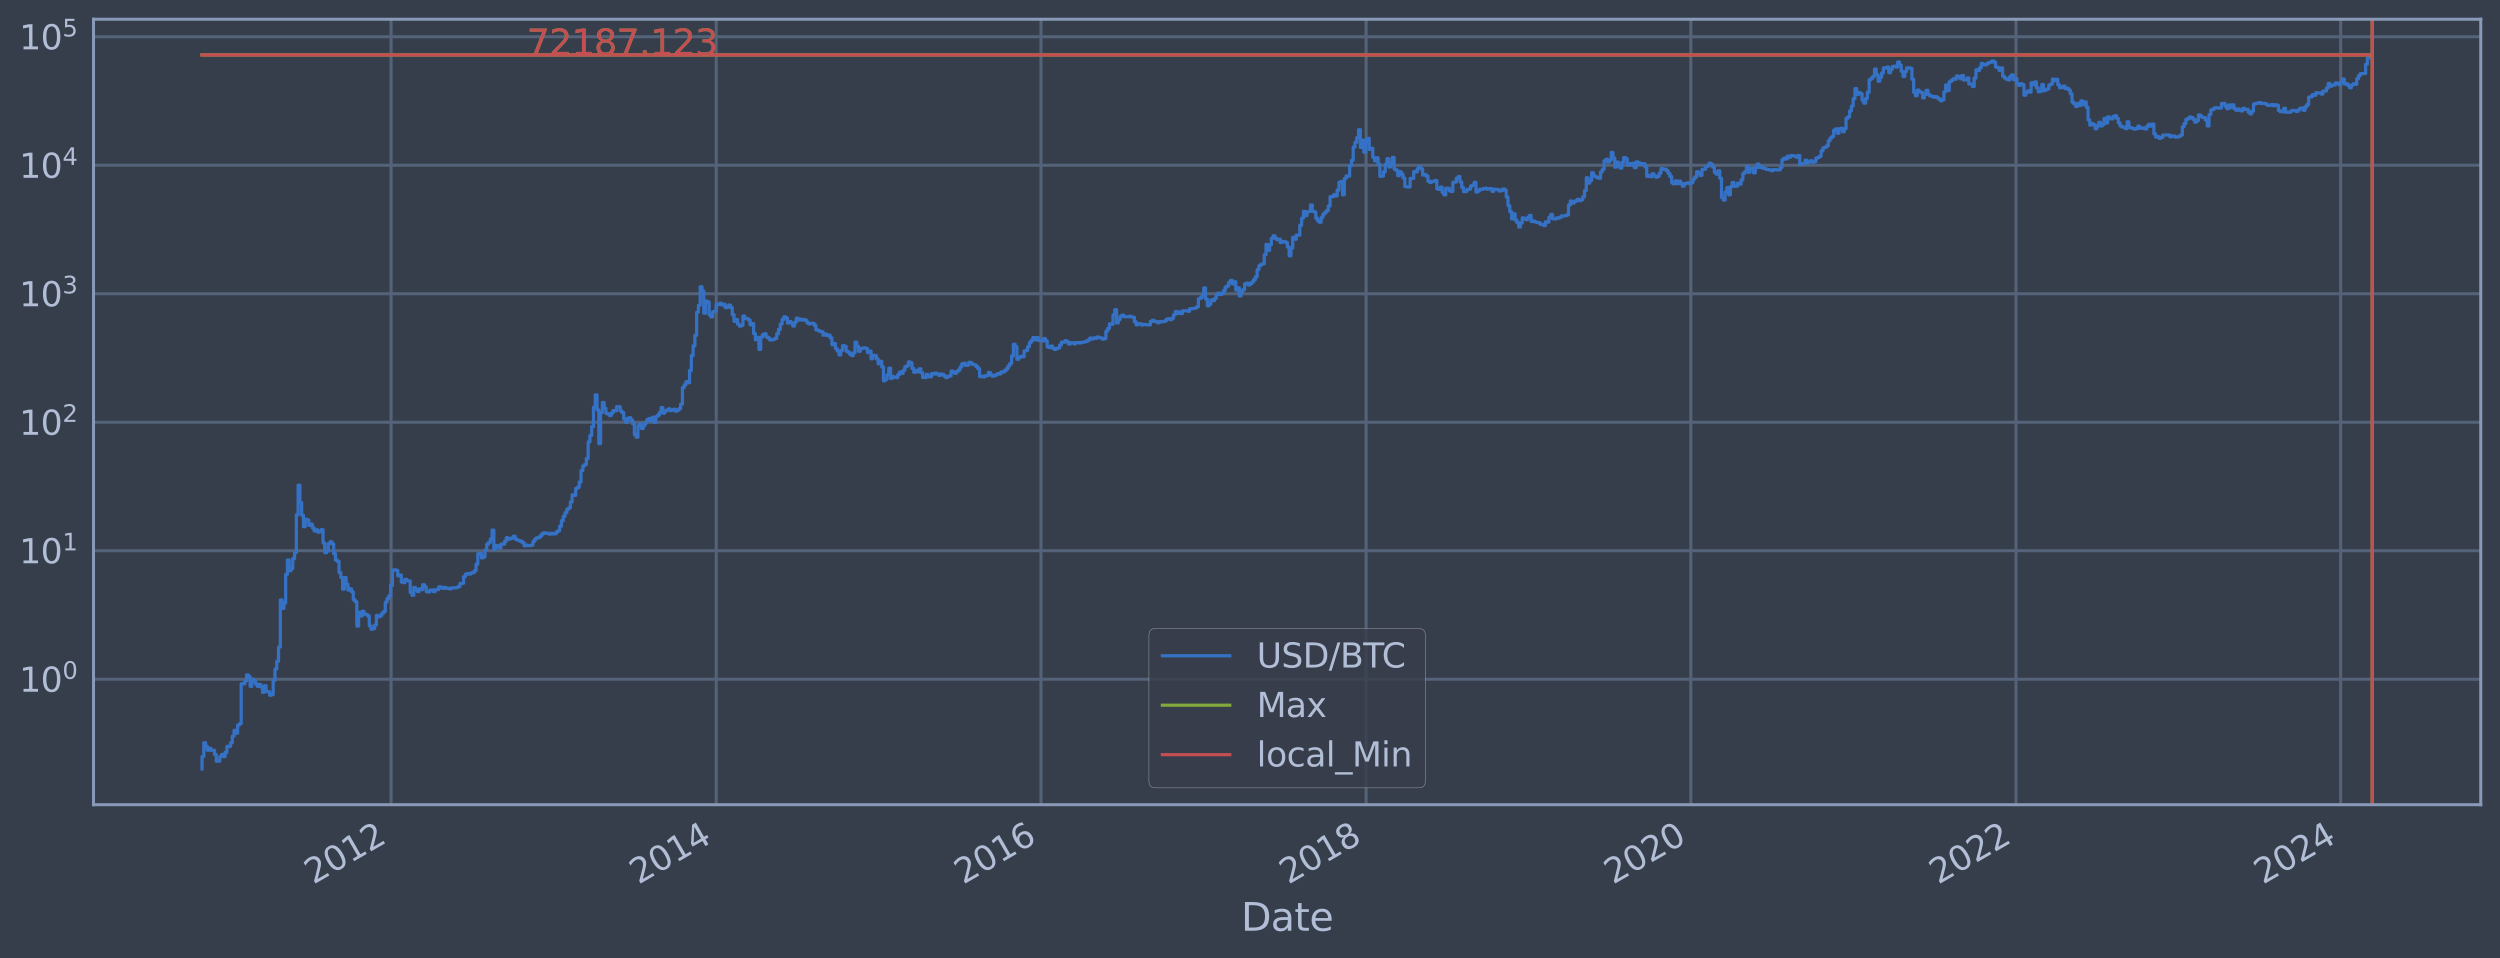 <?xml version="1.0" encoding="utf-8" standalone="no"?>
<!DOCTYPE svg PUBLIC "-//W3C//DTD SVG 1.1//EN"
  "http://www.w3.org/Graphics/SVG/1.1/DTD/svg11.dtd">
<svg xmlns:xlink="http://www.w3.org/1999/xlink" width="934.976pt" height="358.291pt" viewBox="0 0 934.976 358.291" xmlns="http://www.w3.org/2000/svg" version="1.1">
 <defs>
  <style type="text/css">*{stroke-linejoin: round; stroke-linecap: butt}</style>
 </defs>
 <g id="figure_1">
  <g id="patch_1">
   <path d="M 0 358.291 
L 934.976 358.291 
L 934.976 0 
L 0 0 
z
" style="fill: #373e4b"/>
  </g>
  <g id="axes_1">
   <g id="patch_2">
    <path d="M 34.976 300.96 
L 927.776 300.96 
L 927.776 7.2 
L 34.976 7.2 
z
" style="fill: #373e4b"/>
   </g>
   <g id="matplotlib.axis_1">
    <g id="xtick_1">
     <g id="line2d_1">
      <path d="M 146.259 300.96 
L 146.259 7.2 
" clip-path="url(#pc7b307b20e)" style="fill: none; stroke: #546379; stroke-width: 1.12; stroke-linecap: square"/>
     </g>
     <g id="line2d_2"/>
     <g id="text_1">
      <!-- 2012 -->
      <g style="fill: #b1bed6" transform="translate(117.178 330.885) rotate(-30) scale(0.126 -0.126)">
       <defs>
        <path id="DejaVuSans-32" d="M 1228 531 
L 3431 531 
L 3431 0 
L 469 0 
L 469 531 
Q 828 903 1448 1529 
Q 2069 2156 2228 2338 
Q 2531 2678 2651 2914 
Q 2772 3150 2772 3378 
Q 2772 3750 2511 3984 
Q 2250 4219 1831 4219 
Q 1534 4219 1204 4116 
Q 875 4013 500 3803 
L 500 4441 
Q 881 4594 1212 4672 
Q 1544 4750 1819 4750 
Q 2544 4750 2975 4387 
Q 3406 4025 3406 3419 
Q 3406 3131 3298 2873 
Q 3191 2616 2906 2266 
Q 2828 2175 2409 1742 
Q 1991 1309 1228 531 
z
" transform="scale(0.016)"/>
        <path id="DejaVuSans-30" d="M 2034 4250 
Q 1547 4250 1301 3770 
Q 1056 3291 1056 2328 
Q 1056 1369 1301 889 
Q 1547 409 2034 409 
Q 2525 409 2770 889 
Q 3016 1369 3016 2328 
Q 3016 3291 2770 3770 
Q 2525 4250 2034 4250 
z
M 2034 4750 
Q 2819 4750 3233 4129 
Q 3647 3509 3647 2328 
Q 3647 1150 3233 529 
Q 2819 -91 2034 -91 
Q 1250 -91 836 529 
Q 422 1150 422 2328 
Q 422 3509 836 4129 
Q 1250 4750 2034 4750 
z
" transform="scale(0.016)"/>
        <path id="DejaVuSans-31" d="M 794 531 
L 1825 531 
L 1825 4091 
L 703 3866 
L 703 4441 
L 1819 4666 
L 2450 4666 
L 2450 531 
L 3481 531 
L 3481 0 
L 794 0 
L 794 531 
z
" transform="scale(0.016)"/>
       </defs>
       <use xlink:href="#DejaVuSans-32"/>
       <use xlink:href="#DejaVuSans-30" x="63.623"/>
       <use xlink:href="#DejaVuSans-31" x="127.246"/>
       <use xlink:href="#DejaVuSans-32" x="190.869"/>
      </g>
     </g>
    </g>
    <g id="xtick_2">
     <g id="line2d_3">
      <path d="M 267.864 300.96 
L 267.864 7.2 
" clip-path="url(#pc7b307b20e)" style="fill: none; stroke: #546379; stroke-width: 1.12; stroke-linecap: square"/>
     </g>
     <g id="line2d_4"/>
     <g id="text_2">
      <!-- 2014 -->
      <g style="fill: #b1bed6" transform="translate(238.783 330.885) rotate(-30) scale(0.126 -0.126)">
       <defs>
        <path id="DejaVuSans-34" d="M 2419 4116 
L 825 1625 
L 2419 1625 
L 2419 4116 
z
M 2253 4666 
L 3047 4666 
L 3047 1625 
L 3713 1625 
L 3713 1100 
L 3047 1100 
L 3047 0 
L 2419 0 
L 2419 1100 
L 313 1100 
L 313 1709 
L 2253 4666 
z
" transform="scale(0.016)"/>
       </defs>
       <use xlink:href="#DejaVuSans-32"/>
       <use xlink:href="#DejaVuSans-30" x="63.623"/>
       <use xlink:href="#DejaVuSans-31" x="127.246"/>
       <use xlink:href="#DejaVuSans-34" x="190.869"/>
      </g>
     </g>
    </g>
    <g id="xtick_3">
     <g id="line2d_5">
      <path d="M 389.303 300.96 
L 389.303 7.2 
" clip-path="url(#pc7b307b20e)" style="fill: none; stroke: #546379; stroke-width: 1.12; stroke-linecap: square"/>
     </g>
     <g id="line2d_6"/>
     <g id="text_3">
      <!-- 2016 -->
      <g style="fill: #b1bed6" transform="translate(360.222 330.885) rotate(-30) scale(0.126 -0.126)">
       <defs>
        <path id="DejaVuSans-36" d="M 2113 2584 
Q 1688 2584 1439 2293 
Q 1191 2003 1191 1497 
Q 1191 994 1439 701 
Q 1688 409 2113 409 
Q 2538 409 2786 701 
Q 3034 994 3034 1497 
Q 3034 2003 2786 2293 
Q 2538 2584 2113 2584 
z
M 3366 4563 
L 3366 3988 
Q 3128 4100 2886 4159 
Q 2644 4219 2406 4219 
Q 1781 4219 1451 3797 
Q 1122 3375 1075 2522 
Q 1259 2794 1537 2939 
Q 1816 3084 2150 3084 
Q 2853 3084 3261 2657 
Q 3669 2231 3669 1497 
Q 3669 778 3244 343 
Q 2819 -91 2113 -91 
Q 1303 -91 875 529 
Q 447 1150 447 2328 
Q 447 3434 972 4092 
Q 1497 4750 2381 4750 
Q 2619 4750 2861 4703 
Q 3103 4656 3366 4563 
z
" transform="scale(0.016)"/>
       </defs>
       <use xlink:href="#DejaVuSans-32"/>
       <use xlink:href="#DejaVuSans-30" x="63.623"/>
       <use xlink:href="#DejaVuSans-31" x="127.246"/>
       <use xlink:href="#DejaVuSans-36" x="190.869"/>
      </g>
     </g>
    </g>
    <g id="xtick_4">
     <g id="line2d_7">
      <path d="M 510.908 300.96 
L 510.908 7.2 
" clip-path="url(#pc7b307b20e)" style="fill: none; stroke: #546379; stroke-width: 1.12; stroke-linecap: square"/>
     </g>
     <g id="line2d_8"/>
     <g id="text_4">
      <!-- 2018 -->
      <g style="fill: #b1bed6" transform="translate(481.827 330.885) rotate(-30) scale(0.126 -0.126)">
       <defs>
        <path id="DejaVuSans-38" d="M 2034 2216 
Q 1584 2216 1326 1975 
Q 1069 1734 1069 1313 
Q 1069 891 1326 650 
Q 1584 409 2034 409 
Q 2484 409 2743 651 
Q 3003 894 3003 1313 
Q 3003 1734 2745 1975 
Q 2488 2216 2034 2216 
z
M 1403 2484 
Q 997 2584 770 2862 
Q 544 3141 544 3541 
Q 544 4100 942 4425 
Q 1341 4750 2034 4750 
Q 2731 4750 3128 4425 
Q 3525 4100 3525 3541 
Q 3525 3141 3298 2862 
Q 3072 2584 2669 2484 
Q 3125 2378 3379 2068 
Q 3634 1759 3634 1313 
Q 3634 634 3220 271 
Q 2806 -91 2034 -91 
Q 1263 -91 848 271 
Q 434 634 434 1313 
Q 434 1759 690 2068 
Q 947 2378 1403 2484 
z
M 1172 3481 
Q 1172 3119 1398 2916 
Q 1625 2713 2034 2713 
Q 2441 2713 2670 2916 
Q 2900 3119 2900 3481 
Q 2900 3844 2670 4047 
Q 2441 4250 2034 4250 
Q 1625 4250 1398 4047 
Q 1172 3844 1172 3481 
z
" transform="scale(0.016)"/>
       </defs>
       <use xlink:href="#DejaVuSans-32"/>
       <use xlink:href="#DejaVuSans-30" x="63.623"/>
       <use xlink:href="#DejaVuSans-31" x="127.246"/>
       <use xlink:href="#DejaVuSans-38" x="190.869"/>
      </g>
     </g>
    </g>
    <g id="xtick_5">
     <g id="line2d_9">
      <path d="M 632.347 300.96 
L 632.347 7.2 
" clip-path="url(#pc7b307b20e)" style="fill: none; stroke: #546379; stroke-width: 1.12; stroke-linecap: square"/>
     </g>
     <g id="line2d_10"/>
     <g id="text_5">
      <!-- 2020 -->
      <g style="fill: #b1bed6" transform="translate(603.266 330.885) rotate(-30) scale(0.126 -0.126)">
       <use xlink:href="#DejaVuSans-32"/>
       <use xlink:href="#DejaVuSans-30" x="63.623"/>
       <use xlink:href="#DejaVuSans-32" x="127.246"/>
       <use xlink:href="#DejaVuSans-30" x="190.869"/>
      </g>
     </g>
    </g>
    <g id="xtick_6">
     <g id="line2d_11">
      <path d="M 753.952 300.96 
L 753.952 7.2 
" clip-path="url(#pc7b307b20e)" style="fill: none; stroke: #546379; stroke-width: 1.12; stroke-linecap: square"/>
     </g>
     <g id="line2d_12"/>
     <g id="text_6">
      <!-- 2022 -->
      <g style="fill: #b1bed6" transform="translate(724.871 330.885) rotate(-30) scale(0.126 -0.126)">
       <use xlink:href="#DejaVuSans-32"/>
       <use xlink:href="#DejaVuSans-30" x="63.623"/>
       <use xlink:href="#DejaVuSans-32" x="127.246"/>
       <use xlink:href="#DejaVuSans-32" x="190.869"/>
      </g>
     </g>
    </g>
    <g id="xtick_7">
     <g id="line2d_13">
      <path d="M 875.391 300.96 
L 875.391 7.2 
" clip-path="url(#pc7b307b20e)" style="fill: none; stroke: #546379; stroke-width: 1.12; stroke-linecap: square"/>
     </g>
     <g id="line2d_14"/>
     <g id="text_7">
      <!-- 2024 -->
      <g style="fill: #b1bed6" transform="translate(846.31 330.885) rotate(-30) scale(0.126 -0.126)">
       <use xlink:href="#DejaVuSans-32"/>
       <use xlink:href="#DejaVuSans-30" x="63.623"/>
       <use xlink:href="#DejaVuSans-32" x="127.246"/>
       <use xlink:href="#DejaVuSans-34" x="190.869"/>
      </g>
     </g>
    </g>
    <g id="text_8">
     <!-- Date -->
     <g style="fill: #b1bed6" transform="translate(464.167 348.096) scale(0.144 -0.144)">
      <defs>
       <path id="DejaVuSans-44" d="M 1259 4147 
L 1259 519 
L 2022 519 
Q 2988 519 3436 956 
Q 3884 1394 3884 2338 
Q 3884 3275 3436 3711 
Q 2988 4147 2022 4147 
L 1259 4147 
z
M 628 4666 
L 1925 4666 
Q 3281 4666 3915 4102 
Q 4550 3538 4550 2338 
Q 4550 1131 3912 565 
Q 3275 0 1925 0 
L 628 0 
L 628 4666 
z
" transform="scale(0.016)"/>
       <path id="DejaVuSans-61" d="M 2194 1759 
Q 1497 1759 1228 1600 
Q 959 1441 959 1056 
Q 959 750 1161 570 
Q 1363 391 1709 391 
Q 2188 391 2477 730 
Q 2766 1069 2766 1631 
L 2766 1759 
L 2194 1759 
z
M 3341 1997 
L 3341 0 
L 2766 0 
L 2766 531 
Q 2569 213 2275 61 
Q 1981 -91 1556 -91 
Q 1019 -91 701 211 
Q 384 513 384 1019 
Q 384 1609 779 1909 
Q 1175 2209 1959 2209 
L 2766 2209 
L 2766 2266 
Q 2766 2663 2505 2880 
Q 2244 3097 1772 3097 
Q 1472 3097 1187 3025 
Q 903 2953 641 2809 
L 641 3341 
Q 956 3463 1253 3523 
Q 1550 3584 1831 3584 
Q 2591 3584 2966 3190 
Q 3341 2797 3341 1997 
z
" transform="scale(0.016)"/>
       <path id="DejaVuSans-74" d="M 1172 4494 
L 1172 3500 
L 2356 3500 
L 2356 3053 
L 1172 3053 
L 1172 1153 
Q 1172 725 1289 603 
Q 1406 481 1766 481 
L 2356 481 
L 2356 0 
L 1766 0 
Q 1100 0 847 248 
Q 594 497 594 1153 
L 594 3053 
L 172 3053 
L 172 3500 
L 594 3500 
L 594 4494 
L 1172 4494 
z
" transform="scale(0.016)"/>
       <path id="DejaVuSans-65" d="M 3597 1894 
L 3597 1613 
L 953 1613 
Q 991 1019 1311 708 
Q 1631 397 2203 397 
Q 2534 397 2845 478 
Q 3156 559 3463 722 
L 3463 178 
Q 3153 47 2828 -22 
Q 2503 -91 2169 -91 
Q 1331 -91 842 396 
Q 353 884 353 1716 
Q 353 2575 817 3079 
Q 1281 3584 2069 3584 
Q 2775 3584 3186 3129 
Q 3597 2675 3597 1894 
z
M 3022 2063 
Q 3016 2534 2758 2815 
Q 2500 3097 2075 3097 
Q 1594 3097 1305 2825 
Q 1016 2553 972 2059 
L 3022 2063 
z
" transform="scale(0.016)"/>
      </defs>
      <use xlink:href="#DejaVuSans-44"/>
      <use xlink:href="#DejaVuSans-61" x="77.002"/>
      <use xlink:href="#DejaVuSans-74" x="138.281"/>
      <use xlink:href="#DejaVuSans-65" x="177.49"/>
     </g>
    </g>
   </g>
   <g id="matplotlib.axis_2">
    <g id="ytick_1">
     <g id="line2d_15">
      <path d="M 34.976 254.019 
L 927.776 254.019 
" clip-path="url(#pc7b307b20e)" style="fill: none; stroke: #546379; stroke-width: 1.12; stroke-linecap: square"/>
     </g>
     <g id="line2d_16"/>
     <g id="text_9">
      <!-- $\mathdefault{10^{0}}$ -->
      <g style="fill: #b1bed6" transform="translate(7.2 258.806) scale(0.126 -0.126)">
       <use xlink:href="#DejaVuSans-31" transform="translate(0 0.766)"/>
       <use xlink:href="#DejaVuSans-30" transform="translate(63.623 0.766)"/>
       <use xlink:href="#DejaVuSans-30" transform="translate(128.203 39.047) scale(0.7)"/>
      </g>
     </g>
    </g>
    <g id="ytick_2">
     <g id="line2d_17">
      <path d="M 34.976 205.966 
L 927.776 205.966 
" clip-path="url(#pc7b307b20e)" style="fill: none; stroke: #546379; stroke-width: 1.12; stroke-linecap: square"/>
     </g>
     <g id="line2d_18"/>
     <g id="text_10">
      <!-- $\mathdefault{10^{1}}$ -->
      <g style="fill: #b1bed6" transform="translate(7.2 210.753) scale(0.126 -0.126)">
       <use xlink:href="#DejaVuSans-31" transform="translate(0 0.684)"/>
       <use xlink:href="#DejaVuSans-30" transform="translate(63.623 0.684)"/>
       <use xlink:href="#DejaVuSans-31" transform="translate(128.203 38.966) scale(0.7)"/>
      </g>
     </g>
    </g>
    <g id="ytick_3">
     <g id="line2d_19">
      <path d="M 34.976 157.912 
L 927.776 157.912 
" clip-path="url(#pc7b307b20e)" style="fill: none; stroke: #546379; stroke-width: 1.12; stroke-linecap: square"/>
     </g>
     <g id="line2d_20"/>
     <g id="text_11">
      <!-- $\mathdefault{10^{2}}$ -->
      <g style="fill: #b1bed6" transform="translate(7.2 162.699) scale(0.126 -0.126)">
       <use xlink:href="#DejaVuSans-31" transform="translate(0 0.766)"/>
       <use xlink:href="#DejaVuSans-30" transform="translate(63.623 0.766)"/>
       <use xlink:href="#DejaVuSans-32" transform="translate(128.203 39.047) scale(0.7)"/>
      </g>
     </g>
    </g>
    <g id="ytick_4">
     <g id="line2d_21">
      <path d="M 34.976 109.858 
L 927.776 109.858 
" clip-path="url(#pc7b307b20e)" style="fill: none; stroke: #546379; stroke-width: 1.12; stroke-linecap: square"/>
     </g>
     <g id="line2d_22"/>
     <g id="text_12">
      <!-- $\mathdefault{10^{3}}$ -->
      <g style="fill: #b1bed6" transform="translate(7.2 114.645) scale(0.126 -0.126)">
       <defs>
        <path id="DejaVuSans-33" d="M 2597 2516 
Q 3050 2419 3304 2112 
Q 3559 1806 3559 1356 
Q 3559 666 3084 287 
Q 2609 -91 1734 -91 
Q 1441 -91 1130 -33 
Q 819 25 488 141 
L 488 750 
Q 750 597 1062 519 
Q 1375 441 1716 441 
Q 2309 441 2620 675 
Q 2931 909 2931 1356 
Q 2931 1769 2642 2001 
Q 2353 2234 1838 2234 
L 1294 2234 
L 1294 2753 
L 1863 2753 
Q 2328 2753 2575 2939 
Q 2822 3125 2822 3475 
Q 2822 3834 2567 4026 
Q 2313 4219 1838 4219 
Q 1578 4219 1281 4162 
Q 984 4106 628 3988 
L 628 4550 
Q 988 4650 1302 4700 
Q 1616 4750 1894 4750 
Q 2613 4750 3031 4423 
Q 3450 4097 3450 3541 
Q 3450 3153 3228 2886 
Q 3006 2619 2597 2516 
z
" transform="scale(0.016)"/>
       </defs>
       <use xlink:href="#DejaVuSans-31" transform="translate(0 0.766)"/>
       <use xlink:href="#DejaVuSans-30" transform="translate(63.623 0.766)"/>
       <use xlink:href="#DejaVuSans-33" transform="translate(128.203 39.047) scale(0.7)"/>
      </g>
     </g>
    </g>
    <g id="ytick_5">
     <g id="line2d_23">
      <path d="M 34.976 61.805 
L 927.776 61.805 
" clip-path="url(#pc7b307b20e)" style="fill: none; stroke: #546379; stroke-width: 1.12; stroke-linecap: square"/>
     </g>
     <g id="line2d_24"/>
     <g id="text_13">
      <!-- $\mathdefault{10^{4}}$ -->
      <g style="fill: #b1bed6" transform="translate(7.2 66.592) scale(0.126 -0.126)">
       <use xlink:href="#DejaVuSans-31" transform="translate(0 0.684)"/>
       <use xlink:href="#DejaVuSans-30" transform="translate(63.623 0.684)"/>
       <use xlink:href="#DejaVuSans-34" transform="translate(128.203 38.966) scale(0.7)"/>
      </g>
     </g>
    </g>
    <g id="ytick_6">
     <g id="line2d_25">
      <path d="M 34.976 13.751 
L 927.776 13.751 
" clip-path="url(#pc7b307b20e)" style="fill: none; stroke: #546379; stroke-width: 1.12; stroke-linecap: square"/>
     </g>
     <g id="line2d_26"/>
     <g id="text_14">
      <!-- $\mathdefault{10^{5}}$ -->
      <g style="fill: #b1bed6" transform="translate(7.2 18.538) scale(0.126 -0.126)">
       <defs>
        <path id="DejaVuSans-35" d="M 691 4666 
L 3169 4666 
L 3169 4134 
L 1269 4134 
L 1269 2991 
Q 1406 3038 1543 3061 
Q 1681 3084 1819 3084 
Q 2600 3084 3056 2656 
Q 3513 2228 3513 1497 
Q 3513 744 3044 326 
Q 2575 -91 1722 -91 
Q 1428 -91 1123 -41 
Q 819 9 494 109 
L 494 744 
Q 775 591 1075 516 
Q 1375 441 1709 441 
Q 2250 441 2565 725 
Q 2881 1009 2881 1497 
Q 2881 1984 2565 2268 
Q 2250 2553 1709 2553 
Q 1456 2553 1204 2497 
Q 953 2441 691 2322 
L 691 4666 
z
" transform="scale(0.016)"/>
       </defs>
       <use xlink:href="#DejaVuSans-31" transform="translate(0 0.684)"/>
       <use xlink:href="#DejaVuSans-30" transform="translate(63.623 0.684)"/>
       <use xlink:href="#DejaVuSans-35" transform="translate(128.203 38.966) scale(0.7)"/>
      </g>
     </g>
    </g>
    <g id="ytick_7">
     <g id="line2d_27"/>
    </g>
    <g id="ytick_8">
     <g id="line2d_28"/>
    </g>
    <g id="ytick_9">
     <g id="line2d_29"/>
    </g>
    <g id="ytick_10">
     <g id="line2d_30"/>
    </g>
    <g id="ytick_11">
     <g id="line2d_31"/>
    </g>
    <g id="ytick_12">
     <g id="line2d_32"/>
    </g>
    <g id="ytick_13">
     <g id="line2d_33"/>
    </g>
    <g id="ytick_14">
     <g id="line2d_34"/>
    </g>
    <g id="ytick_15">
     <g id="line2d_35"/>
    </g>
    <g id="ytick_16">
     <g id="line2d_36"/>
    </g>
    <g id="ytick_17">
     <g id="line2d_37"/>
    </g>
    <g id="ytick_18">
     <g id="line2d_38"/>
    </g>
    <g id="ytick_19">
     <g id="line2d_39"/>
    </g>
    <g id="ytick_20">
     <g id="line2d_40"/>
    </g>
    <g id="ytick_21">
     <g id="line2d_41"/>
    </g>
    <g id="ytick_22">
     <g id="line2d_42"/>
    </g>
    <g id="ytick_23">
     <g id="line2d_43"/>
    </g>
    <g id="ytick_24">
     <g id="line2d_44"/>
    </g>
    <g id="ytick_25">
     <g id="line2d_45"/>
    </g>
    <g id="ytick_26">
     <g id="line2d_46"/>
    </g>
    <g id="ytick_27">
     <g id="line2d_47"/>
    </g>
    <g id="ytick_28">
     <g id="line2d_48"/>
    </g>
    <g id="ytick_29">
     <g id="line2d_49"/>
    </g>
    <g id="ytick_30">
     <g id="line2d_50"/>
    </g>
    <g id="ytick_31">
     <g id="line2d_51"/>
    </g>
    <g id="ytick_32">
     <g id="line2d_52"/>
    </g>
    <g id="ytick_33">
     <g id="line2d_53"/>
    </g>
    <g id="ytick_34">
     <g id="line2d_54"/>
    </g>
    <g id="ytick_35">
     <g id="line2d_55"/>
    </g>
    <g id="ytick_36">
     <g id="line2d_56"/>
    </g>
    <g id="ytick_37">
     <g id="line2d_57"/>
    </g>
    <g id="ytick_38">
     <g id="line2d_58"/>
    </g>
    <g id="ytick_39">
     <g id="line2d_59"/>
    </g>
    <g id="ytick_40">
     <g id="line2d_60"/>
    </g>
    <g id="ytick_41">
     <g id="line2d_61"/>
    </g>
    <g id="ytick_42">
     <g id="line2d_62"/>
    </g>
    <g id="ytick_43">
     <g id="line2d_63"/>
    </g>
    <g id="ytick_44">
     <g id="line2d_64"/>
    </g>
    <g id="ytick_45">
     <g id="line2d_65"/>
    </g>
    <g id="ytick_46">
     <g id="line2d_66"/>
    </g>
    <g id="ytick_47">
     <g id="line2d_67"/>
    </g>
    <g id="ytick_48">
     <g id="line2d_68"/>
    </g>
    <g id="ytick_49">
     <g id="line2d_69"/>
    </g>
    <g id="ytick_50">
     <g id="line2d_70"/>
    </g>
    <g id="ytick_51">
     <g id="line2d_71"/>
    </g>
    <g id="ytick_52">
     <g id="line2d_72"/>
    </g>
    <g id="ytick_53">
     <g id="line2d_73"/>
    </g>
    <g id="ytick_54">
     <g id="line2d_74"/>
    </g>
   </g>
   <g id="line2d_75">
    <path d="M 75.558 287.607 
L 75.558 282.95 
L 76.223 282.95 
L 76.223 277.799 
L 76.889 277.799 
L 76.889 279.145 
L 77.554 279.145 
L 77.554 280.585 
L 78.219 280.585 
L 78.219 279.853 
L 78.885 279.853 
L 78.885 280.585 
L 80.216 280.585 
L 80.216 282.132 
L 80.881 282.132 
L 80.881 284.691 
L 82.212 284.691 
L 82.212 282.95 
L 82.877 282.95 
L 82.877 282.132 
L 83.543 282.132 
L 83.543 282.95 
L 84.208 282.95 
L 84.208 281.344 
L 84.874 281.344 
L 84.874 279.145 
L 86.205 279.145 
L 86.205 277.799 
L 86.87 277.799 
L 86.87 275.341 
L 87.535 275.341 
L 87.535 273.142 
L 88.201 273.142 
L 88.201 274.212 
L 88.866 274.212 
L 88.866 271.153 
L 89.532 271.153 
L 89.532 270.684 
L 90.197 270.684 
L 90.197 255.759 
L 91.528 255.759 
L 91.528 254.655 
L 92.193 254.655 
L 92.193 252.413 
L 92.859 252.413 
L 92.859 253.001 
L 93.524 253.001 
L 93.524 256.687 
L 94.19 256.687 
L 94.19 254.019 
L 94.855 254.019 
L 94.855 254.655 
L 95.52 254.655 
L 95.52 255.759 
L 96.186 255.759 
L 96.186 256.687 
L 96.851 256.687 
L 96.851 255.987 
L 97.517 255.987 
L 97.517 256.926 
L 98.182 256.926 
L 98.182 258.939 
L 98.847 258.939 
L 98.847 256.451 
L 99.513 256.451 
L 99.513 258.676 
L 100.844 258.676 
L 100.844 260.023 
L 101.509 260.023 
L 101.509 259.747 
L 102.175 259.747 
L 102.175 254.441 
L 102.84 254.441 
L 102.84 250.214 
L 103.505 250.214 
L 103.505 247.298 
L 104.171 247.298 
L 104.171 241.986 
L 104.836 241.986 
L 104.836 224.37 
L 105.502 224.37 
L 105.502 227.52 
L 106.167 227.52 
L 106.167 225.563 
L 106.833 225.563 
L 106.833 214.796 
L 107.498 214.796 
L 107.498 209.431 
L 108.163 209.431 
L 108.163 213.469 
L 108.829 213.469 
L 108.829 212.619 
L 109.494 212.619 
L 109.494 208.92 
L 110.16 208.92 
L 110.16 206.666 
L 110.825 206.666 
L 110.825 192.516 
L 111.49 192.516 
L 111.49 181.471 
L 112.156 181.471 
L 112.156 187.993 
L 112.821 187.993 
L 112.821 192.714 
L 113.487 192.714 
L 113.487 196.968 
L 114.152 196.968 
L 114.152 194.192 
L 114.818 194.192 
L 114.818 194.466 
L 115.483 194.466 
L 115.483 196.499 
L 116.148 196.499 
L 116.148 196.027 
L 116.814 196.027 
L 116.814 197.407 
L 117.479 197.407 
L 117.479 198.574 
L 118.145 198.574 
L 118.145 198.154 
L 118.81 198.154 
L 118.81 199.048 
L 119.475 199.048 
L 119.475 198.795 
L 120.141 198.795 
L 120.141 198.096 
L 120.806 198.096 
L 120.806 203.049 
L 121.472 203.049 
L 121.472 206.688 
L 122.137 206.688 
L 122.137 206.112 
L 122.803 206.112 
L 122.803 203.305 
L 123.468 203.305 
L 123.468 202.6 
L 124.133 202.6 
L 124.133 203.415 
L 124.799 203.415 
L 124.799 207.08 
L 125.464 207.08 
L 125.464 209.456 
L 126.13 209.456 
L 126.13 209.93 
L 126.795 209.93 
L 126.795 214.137 
L 127.46 214.137 
L 127.46 215.976 
L 128.126 215.976 
L 128.126 220.348 
L 128.791 220.348 
L 128.791 216.009 
L 129.457 216.009 
L 129.457 218.48 
L 130.122 218.48 
L 130.122 220.683 
L 130.788 220.683 
L 130.788 220.182 
L 131.453 220.182 
L 131.453 221.327 
L 132.118 221.327 
L 132.118 224.27 
L 132.784 224.27 
L 132.784 225.036 
L 133.449 225.036 
L 133.449 234.159 
L 134.115 234.159 
L 134.115 228.977 
L 134.78 228.977 
L 134.78 230.408 
L 135.446 230.408 
L 135.446 228.603 
L 136.111 228.603 
L 136.111 229.615 
L 136.776 229.615 
L 136.776 229.81 
L 137.442 229.81 
L 137.442 230.34 
L 138.107 230.34 
L 138.107 234.078 
L 138.773 234.078 
L 138.773 235.318 
L 139.438 235.318 
L 139.438 235.064 
L 140.103 235.064 
L 140.103 233.76 
L 140.769 233.76 
L 140.769 230.14 
L 141.434 230.14 
L 141.434 230.679 
L 142.1 230.679 
L 142.1 230.273 
L 142.765 230.273 
L 142.765 229.357 
L 143.431 229.357 
L 143.431 228.727 
L 144.096 228.727 
L 144.096 225.193 
L 144.761 225.193 
L 144.761 223.823 
L 145.427 223.823 
L 145.427 222.77 
L 146.092 222.77 
L 146.092 218.941 
L 146.758 218.941 
L 146.758 213.231 
L 147.423 213.231 
L 147.423 213.113 
L 148.088 213.113 
L 148.088 213.29 
L 148.754 213.29 
L 148.754 215.377 
L 149.419 215.377 
L 149.419 215.052 
L 150.085 215.052 
L 150.085 217.697 
L 150.75 217.697 
L 150.75 217.881 
L 151.416 217.881 
L 151.416 216.661 
L 152.081 216.661 
L 152.081 217.19 
L 153.412 217.262 
L 153.412 221.546 
L 154.077 221.546 
L 154.077 222.63 
L 154.743 222.63 
L 154.743 219.733 
L 155.408 219.733 
L 155.408 220.515 
L 156.074 220.515 
L 156.074 221.24 
L 156.739 221.24 
L 156.739 220.224 
L 157.404 220.224 
L 157.404 220.515 
L 158.07 220.515 
L 158.07 218.671 
L 158.735 218.671 
L 158.735 219.493 
L 159.401 219.493 
L 159.401 221.24 
L 160.066 221.24 
L 160.066 221.414 
L 160.731 221.414 
L 160.731 220.683 
L 162.062 220.599 
L 162.062 221.283 
L 162.728 221.283 
L 162.728 220.557 
L 164.059 220.473 
L 164.059 219.453 
L 164.724 219.453 
L 164.724 219.653 
L 165.389 219.653 
L 165.389 220.059 
L 166.055 220.059 
L 166.055 219.693 
L 166.72 219.693 
L 166.72 220.018 
L 168.051 220.018 
L 168.051 220.224 
L 168.716 220.224 
L 168.716 219.896 
L 170.713 219.814 
L 170.713 219.693 
L 171.378 219.693 
L 171.378 219.334 
L 172.044 219.334 
L 172.044 218.216 
L 173.374 218.141 
L 173.374 215.708 
L 174.04 215.708 
L 174.04 214.764 
L 174.705 214.764 
L 174.705 214.511 
L 175.371 214.511 
L 175.371 214.701 
L 176.036 214.701 
L 176.036 214.292 
L 176.701 214.292 
L 176.701 214.137 
L 177.367 214.137 
L 177.367 213.469 
L 178.032 213.469 
L 178.032 211.018 
L 178.698 211.018 
L 178.698 207.102 
L 179.363 207.102 
L 179.363 206.97 
L 180.029 206.97 
L 180.029 208.633 
L 180.694 208.633 
L 180.694 208.281 
L 181.359 208.281 
L 181.359 205.717 
L 182.025 205.717 
L 182.025 203.545 
L 182.69 203.545 
L 182.69 202.868 
L 183.356 202.868 
L 183.356 201.645 
L 184.021 201.645 
L 184.021 198.24 
L 184.687 198.24 
L 184.687 205.43 
L 185.352 205.43 
L 185.352 203.996 
L 186.017 203.996 
L 186.017 204.148 
L 186.683 204.148 
L 186.683 204.908 
L 187.348 204.908 
L 187.348 203.471 
L 188.679 203.526 
L 188.679 202.441 
L 189.344 202.441 
L 189.344 201.093 
L 190.01 201.093 
L 190.01 201.679 
L 190.675 201.679 
L 190.675 201.376 
L 191.341 201.376 
L 191.341 201.176 
L 192.006 201.176 
L 192.006 200.538 
L 192.672 200.538 
L 192.672 201.645 
L 193.337 201.645 
L 193.337 201.988 
L 194.002 201.988 
L 194.002 202.196 
L 194.668 202.196 
L 194.668 202.511 
L 195.333 202.511 
L 195.333 202.94 
L 195.999 202.94 
L 195.999 204.11 
L 196.664 204.11 
L 196.664 203.863 
L 197.329 203.863 
L 197.329 204.034 
L 198.66 204.072 
L 198.66 203.844 
L 199.326 203.844 
L 199.326 202.476 
L 199.991 202.476 
L 199.991 201.611 
L 200.657 201.611 
L 200.657 201.109 
L 201.987 201.043 
L 201.987 200.346 
L 202.653 200.346 
L 202.653 199.625 
L 203.318 199.625 
L 203.318 199.244 
L 203.984 199.244 
L 203.984 199.503 
L 205.315 199.396 
L 205.315 199.78 
L 205.98 199.78 
L 205.98 199.472 
L 206.645 199.472 
L 206.645 199.672 
L 207.976 199.641 
L 207.976 198.959 
L 208.642 198.959 
L 208.642 198.487 
L 209.307 198.487 
L 209.307 196.779 
L 209.972 196.779 
L 209.972 194.733 
L 210.638 194.733 
L 210.638 193.082 
L 211.303 193.082 
L 211.303 191.731 
L 211.969 191.731 
L 211.969 190.482 
L 212.634 190.482 
L 212.634 189.962 
L 213.3 189.962 
L 213.3 187.721 
L 213.965 187.721 
L 213.965 185.083 
L 214.63 185.083 
L 214.63 185.253 
L 215.296 185.253 
L 215.296 182.68 
L 215.961 182.68 
L 215.961 182.22 
L 216.627 182.22 
L 216.627 180.273 
L 217.292 180.273 
L 217.292 176.016 
L 217.957 176.016 
L 217.957 174.3 
L 218.623 174.3 
L 218.623 173.731 
L 219.288 173.731 
L 219.288 171.511 
L 219.954 171.511 
L 219.954 165.281 
L 220.619 165.281 
L 220.619 162.887 
L 221.285 162.887 
L 221.285 159.539 
L 221.95 159.539 
L 221.95 152.277 
L 222.615 152.277 
L 222.615 147.677 
L 223.281 147.677 
L 223.281 153.272 
L 223.946 153.272 
L 223.946 165.93 
L 224.612 165.93 
L 224.612 154.296 
L 225.277 154.296 
L 225.277 150.521 
L 225.942 150.521 
L 225.942 152.679 
L 226.608 152.679 
L 226.608 154.635 
L 227.273 154.635 
L 227.273 154.818 
L 227.939 154.818 
L 227.939 155.419 
L 228.604 155.419 
L 228.604 154.46 
L 229.27 154.46 
L 229.27 153.538 
L 230.6 153.643 
L 230.6 152.12 
L 231.931 152.071 
L 231.931 153.69 
L 232.597 153.69 
L 232.597 154.287 
L 233.262 154.287 
L 233.262 156.676 
L 233.928 156.676 
L 233.928 157.916 
L 234.593 157.916 
L 234.593 156.424 
L 235.258 156.424 
L 235.258 156.238 
L 235.924 156.238 
L 235.924 157.094 
L 236.589 157.094 
L 236.589 158.494 
L 237.255 158.494 
L 237.255 162.558 
L 237.92 162.558 
L 237.92 163.505 
L 238.585 163.505 
L 238.585 159.206 
L 239.251 159.206 
L 239.251 158.537 
L 239.916 158.537 
L 239.916 160.253 
L 240.582 160.253 
L 240.582 159.09 
L 241.247 159.09 
L 241.247 158.185 
L 241.913 158.185 
L 241.913 156.969 
L 242.578 156.969 
L 242.578 156.555 
L 243.243 156.555 
L 243.243 157.336 
L 243.909 157.336 
L 243.909 156.047 
L 244.574 156.047 
L 244.574 157.973 
L 245.24 157.973 
L 245.24 155.842 
L 245.905 155.842 
L 245.905 155.31 
L 246.57 155.31 
L 246.57 154.37 
L 247.236 154.37 
L 247.236 152.422 
L 247.901 152.422 
L 247.901 154.527 
L 248.567 154.527 
L 248.567 153.759 
L 249.232 153.759 
L 249.232 153.414 
L 249.898 153.414 
L 249.898 152.904 
L 250.563 152.904 
L 250.563 153.604 
L 251.228 153.604 
L 251.228 153.314 
L 251.894 153.314 
L 251.894 153.047 
L 252.559 153.047 
L 252.559 153.772 
L 253.225 153.772 
L 253.225 153.403 
L 253.89 153.403 
L 253.89 152.827 
L 254.556 152.827 
L 254.556 151.162 
L 255.221 151.162 
L 255.221 144.947 
L 255.886 144.947 
L 255.886 143.94 
L 256.552 143.94 
L 256.552 142.739 
L 257.217 142.739 
L 257.217 143.136 
L 257.883 143.136 
L 257.883 138.574 
L 258.548 138.574 
L 258.548 132.996 
L 259.213 132.996 
L 259.213 129.349 
L 259.879 129.349 
L 259.879 125.394 
L 260.544 125.394 
L 260.544 116.808 
L 261.21 116.808 
L 261.21 114.139 
L 261.875 114.139 
L 261.875 107.235 
L 262.541 107.235 
L 262.541 108.836 
L 263.206 108.836 
L 263.206 117.127 
L 263.871 117.127 
L 263.871 112.6 
L 264.537 112.6 
L 264.537 112.934 
L 265.202 112.934 
L 265.202 117.745 
L 265.868 117.745 
L 265.868 118.53 
L 266.533 118.53 
L 266.533 116.599 
L 267.198 116.599 
L 267.198 116.369 
L 267.864 116.369 
L 267.864 113.779 
L 268.529 113.779 
L 268.529 113.916 
L 269.195 113.916 
L 269.195 113.397 
L 269.86 113.397 
L 269.86 114.073 
L 270.526 114.073 
L 270.526 113.802 
L 271.191 113.802 
L 271.191 115.043 
L 271.856 115.043 
L 271.856 114.894 
L 272.522 114.894 
L 272.522 114.074 
L 273.187 114.074 
L 273.187 115.017 
L 273.853 115.017 
L 273.853 117.682 
L 274.518 117.682 
L 274.518 120.174 
L 275.183 120.174 
L 275.183 119.502 
L 275.849 119.502 
L 275.849 121.245 
L 276.514 121.245 
L 276.514 121.977 
L 277.18 121.977 
L 277.18 121.682 
L 277.845 121.682 
L 277.845 118.194 
L 278.511 118.194 
L 278.511 119.175 
L 279.841 119.139 
L 279.841 119.677 
L 280.507 119.677 
L 280.507 121.484 
L 281.172 121.484 
L 281.172 121.019 
L 281.838 121.019 
L 281.838 124.746 
L 282.503 124.746 
L 282.503 127.034 
L 283.169 127.034 
L 283.169 126.155 
L 283.834 126.155 
L 283.834 130.664 
L 284.499 130.664 
L 284.499 126.08 
L 285.165 126.08 
L 285.165 125.084 
L 285.83 125.084 
L 285.83 124.809 
L 286.496 124.809 
L 286.496 125.997 
L 287.161 125.997 
L 287.161 126.429 
L 287.826 126.429 
L 287.826 127.147 
L 289.157 127.105 
L 289.157 126.876 
L 289.823 126.876 
L 289.823 126.564 
L 290.488 126.564 
L 290.488 124.826 
L 291.154 124.826 
L 291.154 123.19 
L 291.819 123.19 
L 291.819 121.191 
L 292.484 121.191 
L 292.484 119.477 
L 293.15 119.477 
L 293.15 118.483 
L 293.815 118.483 
L 293.815 118.887 
L 294.481 118.887 
L 294.481 120.815 
L 295.146 120.815 
L 295.146 120.243 
L 295.811 120.243 
L 295.811 120.836 
L 296.477 120.836 
L 296.477 121.931 
L 297.142 121.931 
L 297.142 120.519 
L 297.808 120.519 
L 297.808 118.998 
L 298.473 118.998 
L 298.473 119.689 
L 299.139 119.689 
L 299.139 119.369 
L 299.804 119.369 
L 299.804 119.698 
L 300.469 119.698 
L 300.469 119.501 
L 301.135 119.501 
L 301.135 119.82 
L 301.8 119.82 
L 301.8 120.74 
L 302.466 120.74 
L 302.466 121.153 
L 303.131 121.153 
L 303.131 120.923 
L 304.462 120.906 
L 304.462 121.626 
L 305.127 121.626 
L 305.127 123.35 
L 305.793 123.35 
L 305.793 123.553 
L 306.458 123.553 
L 306.458 123.991 
L 307.789 124.05 
L 307.789 125.335 
L 308.454 125.335 
L 308.454 124.921 
L 309.12 124.921 
L 309.12 125.467 
L 309.785 125.467 
L 309.785 125.31 
L 310.451 125.31 
L 310.451 126.343 
L 311.116 126.343 
L 311.116 128.921 
L 311.782 128.921 
L 311.782 128.456 
L 312.447 128.456 
L 312.447 130.391 
L 313.112 130.391 
L 313.112 131.244 
L 313.778 131.244 
L 313.778 132.74 
L 314.443 132.74 
L 314.443 131.067 
L 315.109 131.067 
L 315.109 129.252 
L 315.774 129.252 
L 315.774 129.539 
L 316.439 129.539 
L 316.439 131.343 
L 317.105 131.343 
L 317.105 131.714 
L 317.77 131.714 
L 317.77 132.509 
L 318.436 132.509 
L 318.436 132.981 
L 319.101 132.981 
L 319.101 131.951 
L 319.767 131.951 
L 319.767 127.953 
L 320.432 127.953 
L 320.432 129.516 
L 321.097 129.516 
L 321.097 131.385 
L 321.763 131.385 
L 321.763 130.351 
L 322.428 130.351 
L 322.428 130.218 
L 323.094 130.218 
L 323.094 130.072 
L 323.759 130.072 
L 323.759 130.325 
L 324.424 130.325 
L 324.424 131.84 
L 325.09 131.84 
L 325.09 131.308 
L 325.755 131.308 
L 325.755 134.149 
L 326.421 134.149 
L 326.421 132.871 
L 327.086 132.871 
L 327.086 132.999 
L 327.752 132.999 
L 327.752 134.233 
L 328.417 134.233 
L 328.417 136.049 
L 329.082 136.049 
L 329.082 135.125 
L 329.748 135.125 
L 329.748 137.208 
L 330.413 137.208 
L 330.413 142.407 
L 331.079 142.407 
L 331.079 141.839 
L 331.744 141.839 
L 331.744 140.196 
L 332.41 140.196 
L 332.41 137.69 
L 333.075 137.69 
L 333.075 141.529 
L 333.74 141.529 
L 333.74 140.83 
L 334.406 140.83 
L 334.406 141.088 
L 335.071 141.088 
L 335.071 141.238 
L 335.737 141.238 
L 335.737 140.125 
L 336.402 140.125 
L 336.402 139.145 
L 337.067 139.145 
L 337.067 139.647 
L 337.733 139.647 
L 337.733 138.499 
L 338.398 138.499 
L 338.398 137.179 
L 339.064 137.179 
L 339.064 136.801 
L 339.729 136.801 
L 339.729 135.342 
L 340.395 135.342 
L 340.395 135.744 
L 341.06 135.744 
L 341.06 137.803 
L 341.725 137.803 
L 341.725 139.211 
L 342.391 139.211 
L 342.391 138.544 
L 343.056 138.544 
L 343.056 139.085 
L 343.722 139.085 
L 343.722 137.929 
L 344.387 137.929 
L 344.387 139.382 
L 345.052 139.382 
L 345.052 141.174 
L 346.383 141.208 
L 346.383 140.006 
L 347.049 140.006 
L 347.049 140.869 
L 348.38 140.931 
L 348.38 139.688 
L 349.045 139.688 
L 349.045 139.89 
L 349.71 139.89 
L 349.71 139.559 
L 350.376 139.559 
L 350.376 139.871 
L 351.041 139.871 
L 351.041 140.403 
L 351.707 140.403 
L 351.707 139.837 
L 352.372 139.837 
L 352.372 140.053 
L 353.038 140.053 
L 353.038 140.681 
L 353.703 140.681 
L 353.703 141.186 
L 354.368 141.186 
L 354.368 140.743 
L 355.034 140.743 
L 355.034 140.566 
L 355.699 140.566 
L 355.699 138.791 
L 356.365 138.791 
L 356.365 139.232 
L 357.03 139.232 
L 357.03 139.624 
L 357.695 139.624 
L 357.695 138.909 
L 358.361 138.909 
L 358.361 138.403 
L 359.026 138.403 
L 359.026 137.297 
L 359.692 137.297 
L 359.692 136.061 
L 360.357 136.061 
L 360.357 135.842 
L 361.023 135.842 
L 361.023 136.669 
L 362.353 136.576 
L 362.353 135.49 
L 363.019 135.49 
L 363.019 135.804 
L 363.684 135.804 
L 363.684 136.341 
L 364.35 136.341 
L 364.35 136.475 
L 365.015 136.475 
L 365.015 137.108 
L 365.68 137.108 
L 365.68 137.857 
L 366.346 137.857 
L 366.346 140.873 
L 367.011 140.873 
L 367.011 140.699 
L 367.677 140.699 
L 367.677 140.978 
L 368.342 140.978 
L 368.342 140.507 
L 369.673 140.464 
L 369.673 139.279 
L 370.338 139.279 
L 370.338 140.105 
L 371.004 140.105 
L 371.004 140.682 
L 371.669 140.682 
L 371.669 140.515 
L 372.335 140.515 
L 372.335 140.17 
L 373 140.17 
L 373 139.716 
L 373.665 139.716 
L 373.665 139.836 
L 374.331 139.836 
L 374.331 139.058 
L 375.662 139.15 
L 375.662 138.584 
L 376.327 138.584 
L 376.327 137.888 
L 376.993 137.888 
L 376.993 136.85 
L 377.658 136.85 
L 377.658 135.932 
L 378.323 135.932 
L 378.323 133.112 
L 378.989 133.112 
L 378.989 128.747 
L 379.654 128.747 
L 379.654 129.669 
L 380.32 129.669 
L 380.32 134.369 
L 380.985 134.369 
L 380.985 133.705 
L 381.651 133.705 
L 381.651 133.256 
L 382.316 133.256 
L 382.316 133.412 
L 382.981 133.412 
L 382.981 131.296 
L 383.647 131.296 
L 383.647 131.031 
L 384.312 131.031 
L 384.312 129.673 
L 384.978 129.673 
L 384.978 128.138 
L 385.643 128.138 
L 385.643 127.308 
L 386.308 127.308 
L 386.308 126.22 
L 386.974 126.22 
L 386.974 127.07 
L 387.639 127.07 
L 387.639 126.269 
L 388.305 126.269 
L 388.305 127.315 
L 389.636 127.338 
L 389.636 127.508 
L 390.301 127.508 
L 390.301 126.596 
L 390.966 126.596 
L 390.966 127.493 
L 391.632 127.493 
L 391.632 129.752 
L 392.297 129.752 
L 392.297 129.969 
L 392.963 129.969 
L 392.963 129.421 
L 393.628 129.421 
L 393.628 130.239 
L 394.293 130.239 
L 394.293 130.695 
L 394.959 130.695 
L 394.959 130.328 
L 395.624 130.328 
L 395.624 130.16 
L 396.29 130.16 
L 396.29 129.022 
L 396.955 129.022 
L 396.955 127.964 
L 398.286 128 
L 398.286 127.395 
L 398.951 127.395 
L 398.951 127.839 
L 399.617 127.839 
L 399.617 128.686 
L 400.282 128.686 
L 400.282 128.162 
L 401.613 128.213 
L 401.613 128.57 
L 402.279 128.57 
L 402.279 128.143 
L 403.609 128.114 
L 403.609 128.276 
L 404.275 128.276 
L 404.275 128.037 
L 405.606 127.965 
L 405.606 127.832 
L 406.271 127.832 
L 406.271 127.498 
L 406.936 127.498 
L 406.936 127.185 
L 407.602 127.185 
L 407.602 126.434 
L 408.267 126.434 
L 408.267 126.742 
L 408.933 126.742 
L 408.933 126.384 
L 409.598 126.384 
L 409.598 126.552 
L 410.264 126.552 
L 410.264 126.034 
L 410.929 126.034 
L 410.929 126.255 
L 411.594 126.255 
L 411.594 126.38 
L 412.26 126.38 
L 412.26 126.84 
L 412.925 126.84 
L 412.925 126.583 
L 413.591 126.583 
L 413.591 123.858 
L 414.256 123.858 
L 414.256 122.795 
L 414.921 122.795 
L 414.921 121.093 
L 415.587 121.093 
L 415.587 121.3 
L 416.252 121.3 
L 416.252 117.748 
L 416.918 117.748 
L 416.918 115.808 
L 417.583 115.808 
L 417.583 120.771 
L 418.249 120.771 
L 418.249 119.495 
L 418.914 119.495 
L 418.914 118.28 
L 419.579 118.28 
L 419.579 117.846 
L 420.245 117.846 
L 420.245 118.435 
L 422.241 118.488 
L 422.241 118.294 
L 422.906 118.294 
L 422.906 118.483 
L 423.572 118.483 
L 423.572 118.671 
L 424.237 118.671 
L 424.237 120.327 
L 424.903 120.327 
L 424.903 121.49 
L 425.568 121.49 
L 425.568 121.048 
L 426.899 121.107 
L 426.899 121.556 
L 427.564 121.556 
L 427.564 121.326 
L 428.895 121.38 
L 428.895 121.535 
L 430.226 121.516 
L 430.226 120.237 
L 430.892 120.237 
L 430.892 119.779 
L 431.557 119.779 
L 431.557 120.209 
L 432.888 120.266 
L 432.888 120.726 
L 433.553 120.726 
L 433.553 120.284 
L 435.549 120.271 
L 435.549 120.022 
L 436.215 120.022 
L 436.215 119.331 
L 436.88 119.331 
L 436.88 119.206 
L 437.546 119.206 
L 437.546 119.538 
L 438.211 119.538 
L 438.211 119.044 
L 438.877 119.044 
L 438.877 117.726 
L 439.542 117.726 
L 439.542 116.524 
L 440.207 116.524 
L 440.207 117.199 
L 440.873 117.199 
L 440.873 116.671 
L 441.538 116.671 
L 441.538 117.291 
L 442.204 117.291 
L 442.204 116.232 
L 444.2 116.225 
L 444.2 116.426 
L 444.865 116.426 
L 444.865 115.504 
L 446.196 115.409 
L 446.196 115.362 
L 446.862 115.362 
L 446.862 115.154 
L 447.527 115.154 
L 447.527 114.751 
L 448.192 114.751 
L 448.192 111.737 
L 448.858 111.737 
L 448.858 111.365 
L 449.523 111.365 
L 449.523 110.605 
L 450.189 110.605 
L 450.189 107.696 
L 450.854 107.696 
L 450.854 111.815 
L 451.52 111.815 
L 451.52 114.372 
L 452.185 114.372 
L 452.185 113.733 
L 452.85 113.733 
L 452.85 112.159 
L 453.516 112.159 
L 453.516 112.441 
L 454.181 112.441 
L 454.181 111.63 
L 454.847 111.63 
L 454.847 110.207 
L 455.512 110.207 
L 455.512 109.628 
L 456.177 109.628 
L 456.177 110.167 
L 456.843 110.167 
L 456.843 109.833 
L 457.508 109.833 
L 457.508 108.75 
L 458.174 108.75 
L 458.174 107.4 
L 458.839 107.4 
L 458.839 106.935 
L 459.505 106.935 
L 459.505 105.624 
L 460.17 105.624 
L 460.17 104.853 
L 460.835 104.853 
L 460.835 106.191 
L 461.501 106.191 
L 461.501 105.357 
L 462.166 105.357 
L 462.166 108.48 
L 462.832 108.48 
L 462.832 107.624 
L 463.497 107.624 
L 463.497 110.671 
L 464.162 110.671 
L 464.162 109.045 
L 464.828 109.045 
L 464.828 108.252 
L 465.493 108.252 
L 465.493 106.163 
L 466.159 106.163 
L 466.159 105.88 
L 466.824 105.88 
L 466.824 106.575 
L 467.49 106.575 
L 467.49 106.033 
L 468.155 106.033 
L 468.155 105.483 
L 468.82 105.483 
L 468.82 104.576 
L 469.486 104.576 
L 469.486 103.521 
L 470.151 103.521 
L 470.151 100.885 
L 470.817 100.885 
L 470.817 99.394 
L 471.482 99.394 
L 471.482 98.872 
L 472.147 98.872 
L 472.147 98.674 
L 472.813 98.674 
L 472.813 95.301 
L 473.478 95.301 
L 473.478 91.402 
L 474.144 91.402 
L 474.144 93.619 
L 474.809 93.619 
L 474.809 91.502 
L 475.475 91.502 
L 475.475 89.137 
L 476.14 89.137 
L 476.14 88.184 
L 476.805 88.184 
L 476.805 89.084 
L 477.471 89.084 
L 477.471 89.68 
L 478.136 89.68 
L 478.136 89.452 
L 478.802 89.452 
L 478.802 90.719 
L 479.467 90.719 
L 479.467 90.391 
L 480.798 90.323 
L 480.798 90.712 
L 481.463 90.712 
L 481.463 92.377 
L 482.129 92.377 
L 482.129 95.684 
L 482.794 95.684 
L 482.794 92.794 
L 483.46 92.794 
L 483.46 88.759 
L 484.125 88.759 
L 484.125 89.469 
L 484.79 89.469 
L 484.79 87.907 
L 486.121 87.954 
L 486.121 84.265 
L 486.787 84.265 
L 486.787 81.625 
L 487.452 81.625 
L 487.452 79.053 
L 488.118 79.053 
L 488.118 80.644 
L 488.783 80.644 
L 488.783 79.264 
L 489.448 79.264 
L 489.448 79.049 
L 490.114 79.049 
L 490.114 76.656 
L 490.779 76.656 
L 490.779 79.009 
L 491.445 79.009 
L 491.445 79.269 
L 492.11 79.269 
L 492.11 81.643 
L 492.775 81.643 
L 492.775 82.676 
L 493.441 82.676 
L 493.441 83.121 
L 494.106 83.121 
L 494.106 81.285 
L 494.772 81.285 
L 494.772 80.087 
L 495.437 80.087 
L 495.437 79.378 
L 496.103 79.378 
L 496.103 78.752 
L 496.768 78.752 
L 496.768 77.026 
L 497.433 77.026 
L 497.433 73.566 
L 498.764 73.546 
L 498.764 72.814 
L 499.43 72.814 
L 499.43 73.282 
L 500.095 73.282 
L 500.095 71.066 
L 500.761 71.066 
L 500.761 68.185 
L 501.426 68.185 
L 501.426 67.897 
L 502.091 67.897 
L 502.091 72.851 
L 502.757 72.851 
L 502.757 66.807 
L 503.422 66.807 
L 503.422 65.838 
L 504.753 65.914 
L 504.753 61.975 
L 505.418 61.975 
L 505.418 59.982 
L 506.084 59.982 
L 506.084 55.017 
L 506.749 55.017 
L 506.749 53.247 
L 507.415 53.247 
L 507.415 51.47 
L 508.08 51.47 
L 508.08 48.507 
L 508.746 48.507 
L 508.746 55.119 
L 509.411 55.119 
L 509.411 52.42 
L 510.076 52.42 
L 510.076 56.961 
L 510.742 56.961 
L 510.742 53.288 
L 511.407 53.288 
L 511.407 51.746 
L 512.073 51.746 
L 512.073 55.876 
L 512.738 55.876 
L 512.738 55.458 
L 513.403 55.458 
L 513.403 58.876 
L 514.069 58.876 
L 514.069 60.138 
L 514.734 60.138 
L 514.734 59.013 
L 515.4 59.013 
L 515.4 61.383 
L 516.065 61.383 
L 516.065 65.941 
L 517.396 65.832 
L 517.396 64.247 
L 518.061 64.247 
L 518.061 61.435 
L 518.727 61.435 
L 518.727 59.354 
L 519.392 59.354 
L 519.392 62.441 
L 520.058 62.441 
L 520.058 61.123 
L 520.723 61.123 
L 520.723 58.858 
L 521.388 58.858 
L 521.388 63.264 
L 522.054 63.264 
L 522.054 63.704 
L 522.719 63.704 
L 522.719 65.699 
L 523.385 65.699 
L 523.385 64.213 
L 524.05 64.213 
L 524.05 65.114 
L 524.716 65.114 
L 524.716 66.591 
L 525.381 66.591 
L 525.381 69.769 
L 526.046 69.769 
L 526.046 69.894 
L 527.377 69.901 
L 527.377 66.737 
L 528.708 66.705 
L 528.708 64.165 
L 529.374 64.165 
L 529.374 64.307 
L 530.039 64.307 
L 530.039 63.1 
L 530.704 63.1 
L 530.704 62.326 
L 531.37 62.326 
L 531.37 63.165 
L 532.035 63.165 
L 532.035 65.451 
L 532.701 65.451 
L 532.701 65.268 
L 533.366 65.268 
L 533.366 65.84 
L 534.031 65.84 
L 534.031 67.775 
L 534.697 67.775 
L 534.697 68.246 
L 535.362 68.246 
L 535.362 67.837 
L 536.693 67.821 
L 536.693 67.49 
L 537.359 67.49 
L 537.359 70.626 
L 538.024 70.626 
L 538.024 70.831 
L 538.689 70.831 
L 538.689 69.974 
L 539.355 69.974 
L 539.355 71.926 
L 540.02 71.926 
L 540.02 72.894 
L 540.686 72.894 
L 540.686 70.393 
L 542.016 70.386 
L 542.016 71.35 
L 542.682 71.35 
L 542.682 71.617 
L 543.347 71.617 
L 543.347 68.17 
L 544.678 68.07 
L 544.678 66.619 
L 545.344 66.619 
L 545.344 66.019 
L 546.009 66.019 
L 546.009 68.047 
L 546.674 68.047 
L 546.674 70.106 
L 547.34 70.106 
L 547.34 71.688 
L 548.005 71.688 
L 548.005 71.545 
L 548.671 71.545 
L 548.671 70.838 
L 549.336 70.838 
L 549.336 70.712 
L 550.002 70.712 
L 550.002 69.545 
L 550.667 69.545 
L 550.667 69.192 
L 551.332 69.192 
L 551.332 68.204 
L 551.998 68.204 
L 551.998 71.835 
L 552.663 71.835 
L 552.663 71.361 
L 553.329 71.361 
L 553.329 70.803 
L 554.659 70.808 
L 554.659 70.529 
L 555.325 70.529 
L 555.325 70.386 
L 555.99 70.386 
L 555.99 70.727 
L 556.656 70.727 
L 556.656 70.56 
L 557.987 70.536 
L 557.987 71.563 
L 558.652 71.563 
L 558.652 70.764 
L 559.983 70.815 
L 559.983 70.885 
L 560.648 70.885 
L 560.648 71.442 
L 561.314 71.442 
L 561.314 71.245 
L 561.979 71.245 
L 561.979 70.677 
L 562.644 70.677 
L 562.644 71.091 
L 563.31 71.091 
L 563.31 73.688 
L 563.975 73.688 
L 563.975 76.911 
L 564.641 76.911 
L 564.641 79.162 
L 565.306 79.162 
L 565.306 81.842 
L 565.972 81.842 
L 565.972 79.968 
L 566.637 79.968 
L 566.637 82.302 
L 567.302 82.302 
L 567.302 83.193 
L 567.968 83.193 
L 567.968 84.891 
L 568.633 84.891 
L 568.633 83.38 
L 569.299 83.38 
L 569.299 81.457 
L 569.964 81.457 
L 569.964 81.88 
L 570.629 81.88 
L 570.629 82.161 
L 571.295 82.161 
L 571.295 81.289 
L 571.96 81.289 
L 571.96 80.556 
L 572.626 80.556 
L 572.626 82.86 
L 573.291 82.86 
L 573.291 82.653 
L 573.957 82.653 
L 573.957 82.977 
L 574.622 82.977 
L 574.622 83.2 
L 575.953 83.264 
L 575.953 83.894 
L 577.284 83.978 
L 577.284 84.351 
L 577.949 84.351 
L 577.949 82.956 
L 578.615 82.956 
L 578.615 83.079 
L 579.28 83.079 
L 579.28 81.314 
L 579.945 81.314 
L 579.945 80.211 
L 580.611 80.211 
L 580.611 81.816 
L 581.942 81.918 
L 581.942 81.526 
L 583.272 81.557 
L 583.272 81.261 
L 583.938 81.261 
L 583.938 80.776 
L 585.934 80.676 
L 585.934 80.34 
L 586.6 80.34 
L 586.6 76.644 
L 587.265 76.644 
L 587.265 75.178 
L 587.93 75.178 
L 587.93 75.969 
L 588.596 75.969 
L 588.596 75.465 
L 589.261 75.465 
L 589.261 75.018 
L 589.927 75.018 
L 589.927 74.533 
L 590.592 74.533 
L 590.592 75.049 
L 591.257 75.049 
L 591.257 74.702 
L 591.923 74.702 
L 591.923 73.593 
L 592.588 73.593 
L 592.588 71.289 
L 593.254 71.289 
L 593.254 66.481 
L 593.919 66.481 
L 593.919 68.473 
L 594.585 68.473 
L 594.585 67.461 
L 595.25 67.461 
L 595.25 64.605 
L 595.915 64.605 
L 595.915 65.763 
L 596.581 65.763 
L 596.581 66.113 
L 597.246 66.113 
L 597.246 66.466 
L 597.912 66.466 
L 597.912 66.678 
L 598.577 66.678 
L 598.577 64.332 
L 599.243 64.332 
L 599.243 63.36 
L 599.908 63.36 
L 599.908 60.171 
L 600.573 60.171 
L 600.573 59.565 
L 601.239 59.565 
L 601.239 60.631 
L 601.904 60.631 
L 601.904 59.901 
L 602.57 59.901 
L 602.57 57.004 
L 603.235 57.004 
L 603.235 59.09 
L 603.9 59.09 
L 603.9 62.496 
L 604.566 62.496 
L 604.566 60.614 
L 605.231 60.614 
L 605.231 62.067 
L 605.897 62.067 
L 605.897 62.872 
L 606.562 62.872 
L 606.562 60.728 
L 607.228 60.728 
L 607.228 58.95 
L 607.893 58.95 
L 607.893 59.287 
L 608.558 59.287 
L 608.558 61.769 
L 609.224 61.769 
L 609.224 61.152 
L 609.889 61.152 
L 609.889 61.572 
L 610.555 61.572 
L 610.555 61.066 
L 611.22 61.066 
L 611.22 62.705 
L 611.885 62.705 
L 611.885 60.547 
L 612.551 60.547 
L 612.551 60.812 
L 613.216 60.812 
L 613.216 61.475 
L 613.882 61.475 
L 613.882 61.167 
L 615.213 61.237 
L 615.213 62.476 
L 615.878 62.476 
L 615.878 65.962 
L 616.543 65.962 
L 616.543 65.636 
L 617.209 65.636 
L 617.209 66.08 
L 617.874 66.08 
L 617.874 64.982 
L 618.54 64.982 
L 618.54 65.734 
L 619.205 65.734 
L 619.205 66.262 
L 619.87 66.262 
L 619.87 65.889 
L 620.536 65.889 
L 620.536 64.791 
L 621.201 64.791 
L 621.201 63.022 
L 621.867 63.022 
L 621.867 63.317 
L 623.198 63.222 
L 623.198 63.918 
L 623.863 63.918 
L 623.863 64.874 
L 624.528 64.874 
L 624.528 66.008 
L 625.194 66.008 
L 625.194 68.412 
L 625.859 68.412 
L 625.859 68.766 
L 626.525 68.766 
L 626.525 67.649 
L 627.19 67.649 
L 627.19 68.681 
L 627.856 68.681 
L 627.856 67.746 
L 628.521 67.746 
L 628.521 68.692 
L 629.186 68.692 
L 629.186 69.611 
L 629.852 69.611 
L 629.852 68.689 
L 630.517 68.689 
L 630.517 68.514 
L 631.183 68.514 
L 631.183 68.37 
L 631.848 68.37 
L 631.848 68.731 
L 632.513 68.731 
L 632.513 68.226 
L 633.179 68.226 
L 633.179 66.942 
L 633.844 66.942 
L 633.844 66.189 
L 634.51 66.189 
L 634.51 64.236 
L 635.175 64.236 
L 635.175 64.658 
L 635.841 64.658 
L 635.841 65.625 
L 636.506 65.625 
L 636.506 63.365 
L 637.837 63.287 
L 637.837 62.321 
L 638.502 62.321 
L 638.502 62.11 
L 639.168 62.11 
L 639.168 61.05 
L 639.833 61.05 
L 639.833 61.431 
L 640.498 61.431 
L 640.498 62.506 
L 641.164 62.506 
L 641.164 64.507 
L 641.829 64.507 
L 641.829 65.113 
L 642.495 65.113 
L 642.495 63.848 
L 643.16 63.848 
L 643.16 66.64 
L 643.826 66.64 
L 643.826 73.872 
L 644.491 73.872 
L 644.491 74.829 
L 645.156 74.829 
L 645.156 71.815 
L 645.822 71.815 
L 645.822 70.167 
L 646.487 70.167 
L 646.487 72.868 
L 647.153 72.868 
L 647.153 69.825 
L 647.818 69.825 
L 647.818 68.25 
L 648.484 68.25 
L 648.484 69.63 
L 649.814 69.634 
L 649.814 68.489 
L 650.48 68.489 
L 650.48 68.861 
L 651.145 68.861 
L 651.145 67.261 
L 651.811 67.261 
L 651.811 64.883 
L 652.476 64.883 
L 652.476 64.27 
L 653.141 64.27 
L 653.141 62.18 
L 653.807 62.18 
L 653.807 64.438 
L 654.472 64.438 
L 654.472 63.128 
L 655.138 63.128 
L 655.138 62.852 
L 655.803 62.852 
L 655.803 64.638 
L 656.469 64.638 
L 656.469 62.724 
L 657.134 62.724 
L 657.134 61.383 
L 657.799 61.383 
L 657.799 62.605 
L 658.465 62.605 
L 658.465 62.279 
L 659.13 62.279 
L 659.13 62.934 
L 660.461 62.975 
L 660.461 63.354 
L 661.792 63.452 
L 661.792 63.578 
L 662.457 63.578 
L 662.457 63.836 
L 663.123 63.836 
L 663.123 63.418 
L 664.454 63.464 
L 664.454 63.56 
L 665.784 63.512 
L 665.784 62.628 
L 666.45 62.628 
L 666.45 59.735 
L 667.115 59.735 
L 667.115 59.173 
L 667.781 59.173 
L 667.781 59.45 
L 668.446 59.45 
L 668.446 58.408 
L 669.111 58.408 
L 669.111 58.756 
L 669.777 58.756 
L 669.777 58.15 
L 671.108 58.235 
L 671.108 58.415 
L 671.773 58.415 
L 671.773 58.825 
L 672.439 58.825 
L 672.439 58.134 
L 673.104 58.134 
L 673.104 61.474 
L 673.769 61.474 
L 673.769 61.335 
L 674.435 61.335 
L 674.435 61.126 
L 675.1 61.126 
L 675.1 59.922 
L 675.766 59.922 
L 675.766 60.925 
L 676.431 60.925 
L 676.431 60.407 
L 677.097 60.407 
L 677.097 60.12 
L 677.762 60.12 
L 677.762 60.684 
L 678.427 60.684 
L 678.427 60.45 
L 679.093 60.45 
L 679.093 59.113 
L 679.758 59.113 
L 679.758 58.881 
L 680.424 58.881 
L 680.424 58.425 
L 681.089 58.425 
L 681.089 56.419 
L 681.754 56.419 
L 681.754 55.309 
L 682.42 55.309 
L 682.42 55.068 
L 683.085 55.068 
L 683.085 54.552 
L 683.751 54.552 
L 683.751 52.671 
L 684.416 52.671 
L 684.416 51.614 
L 685.082 51.614 
L 685.082 51.071 
L 685.747 51.071 
L 685.747 48.756 
L 686.412 48.756 
L 686.412 48.221 
L 687.078 48.221 
L 687.078 49.851 
L 687.743 49.851 
L 687.743 48.162 
L 688.409 48.162 
L 688.409 47.999 
L 689.074 47.999 
L 689.074 49.253 
L 689.739 49.253 
L 689.739 48.108 
L 690.405 48.108 
L 690.405 44.286 
L 691.07 44.286 
L 691.07 43.687 
L 691.736 43.687 
L 691.736 41.511 
L 692.401 41.511 
L 692.401 39.688 
L 693.067 39.688 
L 693.067 36.888 
L 693.732 36.888 
L 693.732 33.144 
L 694.397 33.144 
L 694.397 35.338 
L 695.063 35.338 
L 695.063 34.598 
L 695.728 34.598 
L 695.728 35.061 
L 696.394 35.061 
L 696.394 37.466 
L 697.059 37.466 
L 697.059 38.588 
L 697.724 38.588 
L 697.724 36.802 
L 698.39 36.802 
L 698.39 34.499 
L 699.055 34.499 
L 699.055 29.792 
L 699.721 29.792 
L 699.721 29.3 
L 700.386 29.3 
L 700.386 28.57 
L 701.052 28.57 
L 701.052 25.851 
L 701.717 25.851 
L 701.717 27.958 
L 702.382 27.958 
L 702.382 30.363 
L 703.048 30.363 
L 703.048 28.874 
L 703.713 28.874 
L 703.713 27.278 
L 704.379 27.278 
L 704.379 25.39 
L 705.044 25.39 
L 705.044 25.529 
L 705.71 25.529 
L 705.71 25.088 
L 706.375 25.088 
L 706.375 27.195 
L 707.04 27.195 
L 707.04 25.932 
L 707.706 25.932 
L 707.706 24.856 
L 708.371 24.856 
L 708.371 24.743 
L 709.037 24.743 
L 709.037 25.082 
L 709.702 25.082 
L 709.702 23.211 
L 710.367 23.211 
L 710.367 24.382 
L 711.033 24.382 
L 711.033 26.685 
L 711.698 26.685 
L 711.698 28.606 
L 712.364 28.606 
L 712.364 26.772 
L 713.029 26.772 
L 713.029 25.404 
L 714.36 25.344 
L 714.36 25.574 
L 715.025 25.574 
L 715.025 29.625 
L 715.691 29.625 
L 715.691 34.521 
L 716.356 34.521 
L 716.356 35.807 
L 717.022 35.807 
L 717.022 33.701 
L 717.687 33.701 
L 717.687 34.326 
L 718.352 34.326 
L 718.352 34.565 
L 719.018 34.565 
L 719.018 36.606 
L 719.683 36.606 
L 719.683 35.367 
L 720.349 35.367 
L 720.349 33.766 
L 721.014 33.766 
L 721.014 35.31 
L 721.68 35.31 
L 721.68 35.877 
L 723.01 35.987 
L 723.01 36.353 
L 723.676 36.353 
L 723.676 36.136 
L 724.341 36.136 
L 724.341 36.565 
L 725.007 36.565 
L 725.007 37.006 
L 725.672 37.006 
L 725.672 37.672 
L 726.338 37.672 
L 726.338 37.337 
L 727.003 37.337 
L 727.003 34.322 
L 727.668 34.322 
L 727.668 31.749 
L 728.334 31.749 
L 728.334 33.868 
L 728.999 33.868 
L 728.999 30.586 
L 729.665 30.586 
L 729.665 30.134 
L 730.33 30.134 
L 730.33 29.483 
L 730.995 29.483 
L 730.995 29.626 
L 731.661 29.626 
L 731.661 28.417 
L 732.326 28.417 
L 732.326 28.614 
L 732.992 28.614 
L 732.992 29.439 
L 733.657 29.439 
L 733.657 28.239 
L 734.323 28.239 
L 734.323 29.921 
L 735.653 29.93 
L 735.653 29.162 
L 736.319 29.162 
L 736.319 31.412 
L 737.65 31.454 
L 737.65 32.353 
L 738.315 32.353 
L 738.315 29.188 
L 738.98 29.188 
L 738.98 26.098 
L 739.646 26.098 
L 739.646 26.37 
L 740.311 26.37 
L 740.311 25.337 
L 740.977 25.337 
L 740.977 23.737 
L 741.642 23.737 
L 741.642 24.171 
L 742.308 24.171 
L 742.308 24.292 
L 742.973 24.292 
L 742.973 23.818 
L 743.638 23.818 
L 743.638 23.409 
L 744.304 23.409 
L 744.304 23.297 
L 744.969 23.297 
L 744.969 22.793 
L 745.635 22.793 
L 745.635 23.201 
L 746.3 23.201 
L 746.3 25.072 
L 746.965 25.072 
L 746.965 25.272 
L 747.631 25.272 
L 747.631 26.303 
L 748.296 26.303 
L 748.296 25.398 
L 748.962 25.398 
L 748.962 28.477 
L 749.627 28.477 
L 749.627 29.217 
L 750.293 29.217 
L 750.293 29.616 
L 750.958 29.616 
L 750.958 29.878 
L 751.623 29.878 
L 751.623 28.666 
L 752.289 28.666 
L 752.289 28.021 
L 752.954 28.021 
L 752.954 29.772 
L 753.62 29.772 
L 753.62 29.363 
L 754.285 29.363 
L 754.285 31.306 
L 754.951 31.306 
L 754.951 31.931 
L 755.616 31.931 
L 755.616 31.316 
L 756.281 31.316 
L 756.281 31.667 
L 756.947 31.667 
L 756.947 35.618 
L 757.612 35.618 
L 757.612 34.6 
L 758.278 34.6 
L 758.278 33.989 
L 758.943 33.989 
L 758.943 34.449 
L 759.608 34.449 
L 759.608 30.963 
L 760.274 30.963 
L 760.274 31.657 
L 760.939 31.657 
L 760.939 30.632 
L 761.605 30.632 
L 761.605 32.814 
L 762.27 32.814 
L 762.27 34.337 
L 762.936 34.337 
L 762.936 34.107 
L 763.601 34.107 
L 763.601 31.626 
L 764.266 31.626 
L 764.266 33.926 
L 764.932 33.926 
L 764.932 33.541 
L 765.597 33.541 
L 765.597 33.231 
L 766.263 33.231 
L 766.263 31.745 
L 766.928 31.745 
L 766.928 31.41 
L 767.593 31.41 
L 767.593 29.571 
L 768.259 29.571 
L 768.259 30.167 
L 768.924 30.167 
L 768.924 29.681 
L 769.59 29.681 
L 769.59 31.717 
L 770.255 31.717 
L 770.255 32.82 
L 770.921 32.82 
L 770.921 32.672 
L 771.586 32.672 
L 771.586 32.168 
L 772.251 32.168 
L 772.251 33.154 
L 772.917 33.154 
L 772.917 32.994 
L 773.582 32.994 
L 773.582 33.666 
L 774.248 33.666 
L 774.248 35.065 
L 774.913 35.065 
L 774.913 38.19 
L 775.579 38.19 
L 775.579 38.826 
L 776.244 38.826 
L 776.244 39.816 
L 776.909 39.816 
L 776.909 38.684 
L 777.575 38.684 
L 777.575 39.446 
L 778.24 39.446 
L 778.24 37.717 
L 778.906 37.717 
L 778.906 39.1 
L 779.571 39.1 
L 779.571 38.114 
L 780.236 38.114 
L 780.236 40.062 
L 780.902 40.062 
L 780.902 44.834 
L 781.567 44.834 
L 781.567 46.783 
L 782.233 46.783 
L 782.233 46.233 
L 782.898 46.233 
L 782.898 46.619 
L 783.564 46.619 
L 783.564 48.162 
L 784.229 48.162 
L 784.229 47.15 
L 784.894 47.15 
L 784.894 45.75 
L 785.56 45.75 
L 785.56 47.107 
L 786.225 47.107 
L 786.225 46.547 
L 786.891 46.547 
L 786.891 44.283 
L 787.556 44.283 
L 787.556 46.024 
L 788.221 46.024 
L 788.221 43.716 
L 788.887 43.716 
L 788.887 44.439 
L 790.218 44.47 
L 790.218 43.569 
L 790.883 43.569 
L 790.883 43.262 
L 791.549 43.262 
L 791.549 44.247 
L 792.214 44.247 
L 792.214 45.924 
L 792.879 45.924 
L 792.879 47.097 
L 793.545 47.097 
L 793.545 47.556 
L 794.876 47.512 
L 794.876 48.104 
L 795.541 48.104 
L 795.541 45.546 
L 796.206 45.546 
L 796.206 47.66 
L 796.872 47.66 
L 796.872 47.822 
L 797.537 47.822 
L 797.537 48.104 
L 798.203 48.104 
L 798.203 48.295 
L 798.868 48.295 
L 798.868 48.067 
L 799.534 48.067 
L 799.534 47.165 
L 800.199 47.165 
L 800.199 47.93 
L 801.53 47.993 
L 801.53 47.815 
L 802.195 47.815 
L 802.195 48.222 
L 802.861 48.222 
L 802.861 47.234 
L 803.526 47.234 
L 803.526 46.505 
L 804.192 46.505 
L 804.192 47.179 
L 804.857 47.179 
L 804.857 46.4 
L 805.522 46.4 
L 805.522 50.066 
L 806.188 50.066 
L 806.188 51.243 
L 806.853 51.243 
L 806.853 51.123 
L 807.519 51.123 
L 807.519 51.744 
L 808.184 51.744 
L 808.184 51.413 
L 808.849 51.413 
L 808.849 50.523 
L 811.511 50.478 
L 811.511 51.181 
L 812.177 51.181 
L 812.177 50.848 
L 813.507 50.931 
L 813.507 51.304 
L 814.838 51.211 
L 814.838 50.945 
L 815.504 50.945 
L 815.504 50.496 
L 816.169 50.496 
L 816.169 47.409 
L 816.834 47.409 
L 816.834 46.177 
L 817.5 46.177 
L 817.5 44.63 
L 818.165 44.63 
L 818.165 44.341 
L 818.831 44.341 
L 818.831 43.748 
L 819.496 43.748 
L 819.496 44.014 
L 820.162 44.014 
L 820.162 44.638 
L 820.827 44.638 
L 820.827 45.696 
L 821.492 45.696 
L 821.492 45.15 
L 822.158 45.15 
L 822.158 42.983 
L 822.823 42.983 
L 822.823 43.373 
L 823.489 43.373 
L 823.489 43.918 
L 824.82 44.003 
L 824.82 44.964 
L 825.485 44.964 
L 825.485 47.106 
L 826.15 47.106 
L 826.15 42.877 
L 826.816 42.877 
L 826.816 41.095 
L 827.481 41.095 
L 827.481 40.841 
L 828.147 40.841 
L 828.147 40.317 
L 829.477 40.293 
L 829.477 40.465 
L 830.808 40.373 
L 830.808 38.715 
L 832.139 38.656 
L 832.139 39.708 
L 832.805 39.708 
L 832.805 40.625 
L 833.47 40.625 
L 833.47 39.242 
L 834.135 39.242 
L 834.135 40.253 
L 834.801 40.253 
L 834.801 39.203 
L 835.466 39.203 
L 835.466 40.587 
L 836.132 40.587 
L 836.132 41.242 
L 836.797 41.242 
L 836.797 40.771 
L 837.462 40.771 
L 837.462 41.265 
L 838.128 41.265 
L 838.128 41.484 
L 838.793 41.484 
L 838.793 40.508 
L 839.459 40.508 
L 839.459 40.882 
L 840.79 40.889 
L 840.79 41.982 
L 841.455 41.982 
L 841.455 42.577 
L 842.12 42.577 
L 842.12 41.595 
L 842.786 41.595 
L 842.786 38.944 
L 843.451 38.944 
L 843.451 38.693 
L 844.117 38.693 
L 844.117 38.552 
L 844.782 38.552 
L 844.782 38.345 
L 845.447 38.345 
L 845.447 38.729 
L 846.113 38.729 
L 846.113 38.607 
L 847.444 38.711 
L 847.444 39.015 
L 848.109 39.015 
L 848.109 39.457 
L 849.44 39.359 
L 849.44 39.099 
L 850.105 39.099 
L 850.105 39.55 
L 850.771 39.55 
L 850.771 39.182 
L 851.436 39.182 
L 851.436 39.382 
L 852.102 39.382 
L 852.102 41.339 
L 852.767 41.339 
L 852.767 41.765 
L 854.098 41.824 
L 854.098 40.519 
L 854.763 40.519 
L 854.763 41.969 
L 856.76 41.998 
L 856.76 41.438 
L 857.425 41.438 
L 857.425 41.26 
L 858.09 41.26 
L 858.09 41.402 
L 858.756 41.402 
L 858.756 41.694 
L 859.421 41.694 
L 859.421 41.099 
L 860.087 41.099 
L 860.087 40.469 
L 861.418 40.364 
L 861.418 41.264 
L 862.083 41.264 
L 862.083 39.935 
L 862.748 39.935 
L 862.748 39.099 
L 863.414 39.099 
L 863.414 36.325 
L 864.079 36.325 
L 864.079 36.21 
L 864.745 36.21 
L 864.745 35.399 
L 865.41 35.399 
L 865.41 35.632 
L 866.075 35.632 
L 866.075 34.673 
L 866.741 34.673 
L 866.741 34.786 
L 868.072 34.714 
L 868.072 35.184 
L 868.737 35.184 
L 868.737 34.054 
L 870.068 34.017 
L 870.068 32.886 
L 870.733 32.886 
L 870.733 31.22 
L 871.399 31.22 
L 871.399 32.237 
L 872.064 32.237 
L 872.064 31.888 
L 872.73 31.888 
L 872.73 31.725 
L 873.395 31.725 
L 873.395 31.007 
L 874.061 31.007 
L 874.061 31.137 
L 874.726 31.137 
L 874.726 31.732 
L 875.391 31.732 
L 875.391 30.795 
L 876.057 30.795 
L 876.057 29.52 
L 876.722 29.52 
L 876.722 31.44 
L 877.388 31.44 
L 877.388 31.3 
L 878.053 31.3 
L 878.053 32.025 
L 878.718 32.025 
L 878.718 32.838 
L 879.384 32.838 
L 879.384 31.84 
L 880.049 31.84 
L 880.049 31.335 
L 880.715 31.335 
L 880.715 31.533 
L 881.38 31.533 
L 881.38 29.448 
L 882.046 29.448 
L 882.046 28.326 
L 882.711 28.326 
L 882.711 27.525 
L 884.707 27.508 
L 884.707 24.008 
L 885.373 24.008 
L 885.373 21.684 
L 886.703 21.706 
L 886.703 20.553 
L 887.194 20.553 
L 887.194 20.553 
" clip-path="url(#pc7b307b20e)" style="fill: none; stroke: #3572c6; stroke-width: 1.2; stroke-linecap: square"/>
   </g>
   <g id="line2d_76">
    <path d="M 75.558 20.553 
L 887.194 20.553 
L 887.194 20.553 
" clip-path="url(#pc7b307b20e)" style="fill: none; stroke: #83a83b; stroke-width: 1.2; stroke-linecap: square"/>
   </g>
   <g id="line2d_77">
    <path d="M 75.558 20.553 
L 887.194 20.553 
L 887.194 20.553 
" clip-path="url(#pc7b307b20e)" style="fill: none; stroke: #c44e52; stroke-width: 1.2; stroke-linecap: square"/>
   </g>
   <g id="line2d_78">
    <path d="M 887.194 300.96 
L 887.194 7.2 
" clip-path="url(#pc7b307b20e)" style="fill: none; stroke: #83a83b; stroke-width: 1.2; stroke-linecap: square"/>
   </g>
   <g id="line2d_79">
    <path d="M 887.194 300.96 
L 887.194 7.2 
" clip-path="url(#pc7b307b20e)" style="fill: none; stroke: #c44e52; stroke-width: 1.2; stroke-linecap: square"/>
   </g>
   <g id="patch_3">
    <path d="M 34.976 300.96 
L 34.976 7.2 
" style="fill: none; stroke: #899ab8; stroke-width: 1.12; stroke-linejoin: miter; stroke-linecap: square"/>
   </g>
   <g id="patch_4">
    <path d="M 927.776 300.96 
L 927.776 7.2 
" style="fill: none; stroke: #899ab8; stroke-width: 1.12; stroke-linejoin: miter; stroke-linecap: square"/>
   </g>
   <g id="patch_5">
    <path d="M 34.976 300.96 
L 927.776 300.96 
" style="fill: none; stroke: #899ab8; stroke-width: 1.12; stroke-linejoin: miter; stroke-linecap: square"/>
   </g>
   <g id="patch_6">
    <path d="M 34.976 7.2 
L 927.776 7.2 
" style="fill: none; stroke: #899ab8; stroke-width: 1.12; stroke-linejoin: miter; stroke-linecap: square"/>
   </g>
   <g id="text_15">
    <!-- 72187.123 -->
    <g style="fill: #83a83b" transform="translate(196.997 20.553) scale(0.132 -0.132)">
     <defs>
      <path id="DejaVuSans-37" d="M 525 4666 
L 3525 4666 
L 3525 4397 
L 1831 0 
L 1172 0 
L 2766 4134 
L 525 4134 
L 525 4666 
z
" transform="scale(0.016)"/>
      <path id="DejaVuSans-2e" d="M 684 794 
L 1344 794 
L 1344 0 
L 684 0 
L 684 794 
z
" transform="scale(0.016)"/>
     </defs>
     <use xlink:href="#DejaVuSans-37"/>
     <use xlink:href="#DejaVuSans-32" x="63.623"/>
     <use xlink:href="#DejaVuSans-31" x="127.246"/>
     <use xlink:href="#DejaVuSans-38" x="190.869"/>
     <use xlink:href="#DejaVuSans-37" x="254.492"/>
     <use xlink:href="#DejaVuSans-2e" x="318.115"/>
     <use xlink:href="#DejaVuSans-31" x="349.902"/>
     <use xlink:href="#DejaVuSans-32" x="413.525"/>
     <use xlink:href="#DejaVuSans-33" x="477.148"/>
    </g>
   </g>
   <g id="text_16">
    <!-- 72187.123 -->
    <g style="fill: #c44e52" transform="translate(196.997 20.553) scale(0.132 -0.132)">
     <use xlink:href="#DejaVuSans-37"/>
     <use xlink:href="#DejaVuSans-32" x="63.623"/>
     <use xlink:href="#DejaVuSans-31" x="127.246"/>
     <use xlink:href="#DejaVuSans-38" x="190.869"/>
     <use xlink:href="#DejaVuSans-37" x="254.492"/>
     <use xlink:href="#DejaVuSans-2e" x="318.115"/>
     <use xlink:href="#DejaVuSans-31" x="349.902"/>
     <use xlink:href="#DejaVuSans-32" x="413.525"/>
     <use xlink:href="#DejaVuSans-33" x="477.148"/>
    </g>
   </g>
   <g id="legend_1">
    <g id="patch_7">
     <path d="M 432.207 294.66 
L 530.545 294.66 
Q 533.065 294.66 533.065 292.14 
L 533.065 237.566 
Q 533.065 235.046 530.545 235.046 
L 432.207 235.046 
Q 429.687 235.046 429.687 237.566 
L 429.687 292.14 
Q 429.687 294.66 432.207 294.66 
z
" style="fill: #373e4b; opacity: 0.8; stroke: #cccccc; stroke-width: 0.16; stroke-linejoin: miter"/>
    </g>
    <g id="line2d_80">
     <path d="M 434.727 245.25 
L 434.727 245.25 
L 447.327 245.25 
L 447.327 245.25 
L 459.927 245.25 
" style="fill: none; stroke: #3572c6; stroke-width: 1.2; stroke-linecap: square"/>
    </g>
    <g id="text_17">
     <!-- USD/BTC -->
     <g style="fill: #b1bed6" transform="translate(470.007 249.66) scale(0.126 -0.126)">
      <defs>
       <path id="DejaVuSans-55" d="M 556 4666 
L 1191 4666 
L 1191 1831 
Q 1191 1081 1462 751 
Q 1734 422 2344 422 
Q 2950 422 3222 751 
Q 3494 1081 3494 1831 
L 3494 4666 
L 4128 4666 
L 4128 1753 
Q 4128 841 3676 375 
Q 3225 -91 2344 -91 
Q 1459 -91 1007 375 
Q 556 841 556 1753 
L 556 4666 
z
" transform="scale(0.016)"/>
       <path id="DejaVuSans-53" d="M 3425 4513 
L 3425 3897 
Q 3066 4069 2747 4153 
Q 2428 4238 2131 4238 
Q 1616 4238 1336 4038 
Q 1056 3838 1056 3469 
Q 1056 3159 1242 3001 
Q 1428 2844 1947 2747 
L 2328 2669 
Q 3034 2534 3370 2195 
Q 3706 1856 3706 1288 
Q 3706 609 3251 259 
Q 2797 -91 1919 -91 
Q 1588 -91 1214 -16 
Q 841 59 441 206 
L 441 856 
Q 825 641 1194 531 
Q 1563 422 1919 422 
Q 2459 422 2753 634 
Q 3047 847 3047 1241 
Q 3047 1584 2836 1778 
Q 2625 1972 2144 2069 
L 1759 2144 
Q 1053 2284 737 2584 
Q 422 2884 422 3419 
Q 422 4038 858 4394 
Q 1294 4750 2059 4750 
Q 2388 4750 2728 4690 
Q 3069 4631 3425 4513 
z
" transform="scale(0.016)"/>
       <path id="DejaVuSans-2f" d="M 1625 4666 
L 2156 4666 
L 531 -594 
L 0 -594 
L 1625 4666 
z
" transform="scale(0.016)"/>
       <path id="DejaVuSans-42" d="M 1259 2228 
L 1259 519 
L 2272 519 
Q 2781 519 3026 730 
Q 3272 941 3272 1375 
Q 3272 1813 3026 2020 
Q 2781 2228 2272 2228 
L 1259 2228 
z
M 1259 4147 
L 1259 2741 
L 2194 2741 
Q 2656 2741 2882 2914 
Q 3109 3088 3109 3444 
Q 3109 3797 2882 3972 
Q 2656 4147 2194 4147 
L 1259 4147 
z
M 628 4666 
L 2241 4666 
Q 2963 4666 3353 4366 
Q 3744 4066 3744 3513 
Q 3744 3084 3544 2831 
Q 3344 2578 2956 2516 
Q 3422 2416 3680 2098 
Q 3938 1781 3938 1306 
Q 3938 681 3513 340 
Q 3088 0 2303 0 
L 628 0 
L 628 4666 
z
" transform="scale(0.016)"/>
       <path id="DejaVuSans-54" d="M -19 4666 
L 3928 4666 
L 3928 4134 
L 2272 4134 
L 2272 0 
L 1638 0 
L 1638 4134 
L -19 4134 
L -19 4666 
z
" transform="scale(0.016)"/>
       <path id="DejaVuSans-43" d="M 4122 4306 
L 4122 3641 
Q 3803 3938 3442 4084 
Q 3081 4231 2675 4231 
Q 1875 4231 1450 3742 
Q 1025 3253 1025 2328 
Q 1025 1406 1450 917 
Q 1875 428 2675 428 
Q 3081 428 3442 575 
Q 3803 722 4122 1019 
L 4122 359 
Q 3791 134 3420 21 
Q 3050 -91 2638 -91 
Q 1578 -91 968 557 
Q 359 1206 359 2328 
Q 359 3453 968 4101 
Q 1578 4750 2638 4750 
Q 3056 4750 3426 4639 
Q 3797 4528 4122 4306 
z
" transform="scale(0.016)"/>
      </defs>
      <use xlink:href="#DejaVuSans-55"/>
      <use xlink:href="#DejaVuSans-53" x="73.193"/>
      <use xlink:href="#DejaVuSans-44" x="136.67"/>
      <use xlink:href="#DejaVuSans-2f" x="213.672"/>
      <use xlink:href="#DejaVuSans-42" x="247.363"/>
      <use xlink:href="#DejaVuSans-54" x="315.967"/>
      <use xlink:href="#DejaVuSans-43" x="371.176"/>
     </g>
    </g>
    <g id="line2d_81">
     <path d="M 434.727 263.745 
L 434.727 263.745 
L 447.327 263.745 
L 447.327 263.745 
L 459.927 263.745 
" style="fill: none; stroke: #83a83b; stroke-width: 1.2; stroke-linecap: square"/>
    </g>
    <g id="text_18">
     <!-- Max -->
     <g style="fill: #b1bed6" transform="translate(470.007 268.155) scale(0.126 -0.126)">
      <defs>
       <path id="DejaVuSans-4d" d="M 628 4666 
L 1569 4666 
L 2759 1491 
L 3956 4666 
L 4897 4666 
L 4897 0 
L 4281 0 
L 4281 4097 
L 3078 897 
L 2444 897 
L 1241 4097 
L 1241 0 
L 628 0 
L 628 4666 
z
" transform="scale(0.016)"/>
       <path id="DejaVuSans-78" d="M 3513 3500 
L 2247 1797 
L 3578 0 
L 2900 0 
L 1881 1375 
L 863 0 
L 184 0 
L 1544 1831 
L 300 3500 
L 978 3500 
L 1906 2253 
L 2834 3500 
L 3513 3500 
z
" transform="scale(0.016)"/>
      </defs>
      <use xlink:href="#DejaVuSans-4d"/>
      <use xlink:href="#DejaVuSans-61" x="86.279"/>
      <use xlink:href="#DejaVuSans-78" x="147.559"/>
     </g>
    </g>
    <g id="line2d_82">
     <path d="M 434.727 282.239 
L 434.727 282.239 
L 447.327 282.239 
L 447.327 282.239 
L 459.927 282.239 
" style="fill: none; stroke: #c44e52; stroke-width: 1.2; stroke-linecap: square"/>
    </g>
    <g id="text_19">
     <!-- local_Min -->
     <g style="fill: #b1bed6" transform="translate(470.007 286.649) scale(0.126 -0.126)">
      <defs>
       <path id="DejaVuSans-6c" d="M 603 4863 
L 1178 4863 
L 1178 0 
L 603 0 
L 603 4863 
z
" transform="scale(0.016)"/>
       <path id="DejaVuSans-6f" d="M 1959 3097 
Q 1497 3097 1228 2736 
Q 959 2375 959 1747 
Q 959 1119 1226 758 
Q 1494 397 1959 397 
Q 2419 397 2687 759 
Q 2956 1122 2956 1747 
Q 2956 2369 2687 2733 
Q 2419 3097 1959 3097 
z
M 1959 3584 
Q 2709 3584 3137 3096 
Q 3566 2609 3566 1747 
Q 3566 888 3137 398 
Q 2709 -91 1959 -91 
Q 1206 -91 779 398 
Q 353 888 353 1747 
Q 353 2609 779 3096 
Q 1206 3584 1959 3584 
z
" transform="scale(0.016)"/>
       <path id="DejaVuSans-63" d="M 3122 3366 
L 3122 2828 
Q 2878 2963 2633 3030 
Q 2388 3097 2138 3097 
Q 1578 3097 1268 2742 
Q 959 2388 959 1747 
Q 959 1106 1268 751 
Q 1578 397 2138 397 
Q 2388 397 2633 464 
Q 2878 531 3122 666 
L 3122 134 
Q 2881 22 2623 -34 
Q 2366 -91 2075 -91 
Q 1284 -91 818 406 
Q 353 903 353 1747 
Q 353 2603 823 3093 
Q 1294 3584 2113 3584 
Q 2378 3584 2631 3529 
Q 2884 3475 3122 3366 
z
" transform="scale(0.016)"/>
       <path id="DejaVuSans-5f" d="M 3263 -1063 
L 3263 -1509 
L -63 -1509 
L -63 -1063 
L 3263 -1063 
z
" transform="scale(0.016)"/>
       <path id="DejaVuSans-69" d="M 603 3500 
L 1178 3500 
L 1178 0 
L 603 0 
L 603 3500 
z
M 603 4863 
L 1178 4863 
L 1178 4134 
L 603 4134 
L 603 4863 
z
" transform="scale(0.016)"/>
       <path id="DejaVuSans-6e" d="M 3513 2113 
L 3513 0 
L 2938 0 
L 2938 2094 
Q 2938 2591 2744 2837 
Q 2550 3084 2163 3084 
Q 1697 3084 1428 2787 
Q 1159 2491 1159 1978 
L 1159 0 
L 581 0 
L 581 3500 
L 1159 3500 
L 1159 2956 
Q 1366 3272 1645 3428 
Q 1925 3584 2291 3584 
Q 2894 3584 3203 3211 
Q 3513 2838 3513 2113 
z
" transform="scale(0.016)"/>
      </defs>
      <use xlink:href="#DejaVuSans-6c"/>
      <use xlink:href="#DejaVuSans-6f" x="27.783"/>
      <use xlink:href="#DejaVuSans-63" x="88.965"/>
      <use xlink:href="#DejaVuSans-61" x="143.945"/>
      <use xlink:href="#DejaVuSans-6c" x="205.225"/>
      <use xlink:href="#DejaVuSans-5f" x="233.008"/>
      <use xlink:href="#DejaVuSans-4d" x="283.008"/>
      <use xlink:href="#DejaVuSans-69" x="369.287"/>
      <use xlink:href="#DejaVuSans-6e" x="397.07"/>
     </g>
    </g>
   </g>
  </g>
 </g>
 <defs>
  <clipPath id="pc7b307b20e">
   <rect x="34.976" y="7.2" width="892.8" height="293.76"/>
  </clipPath>
 </defs>
</svg>

